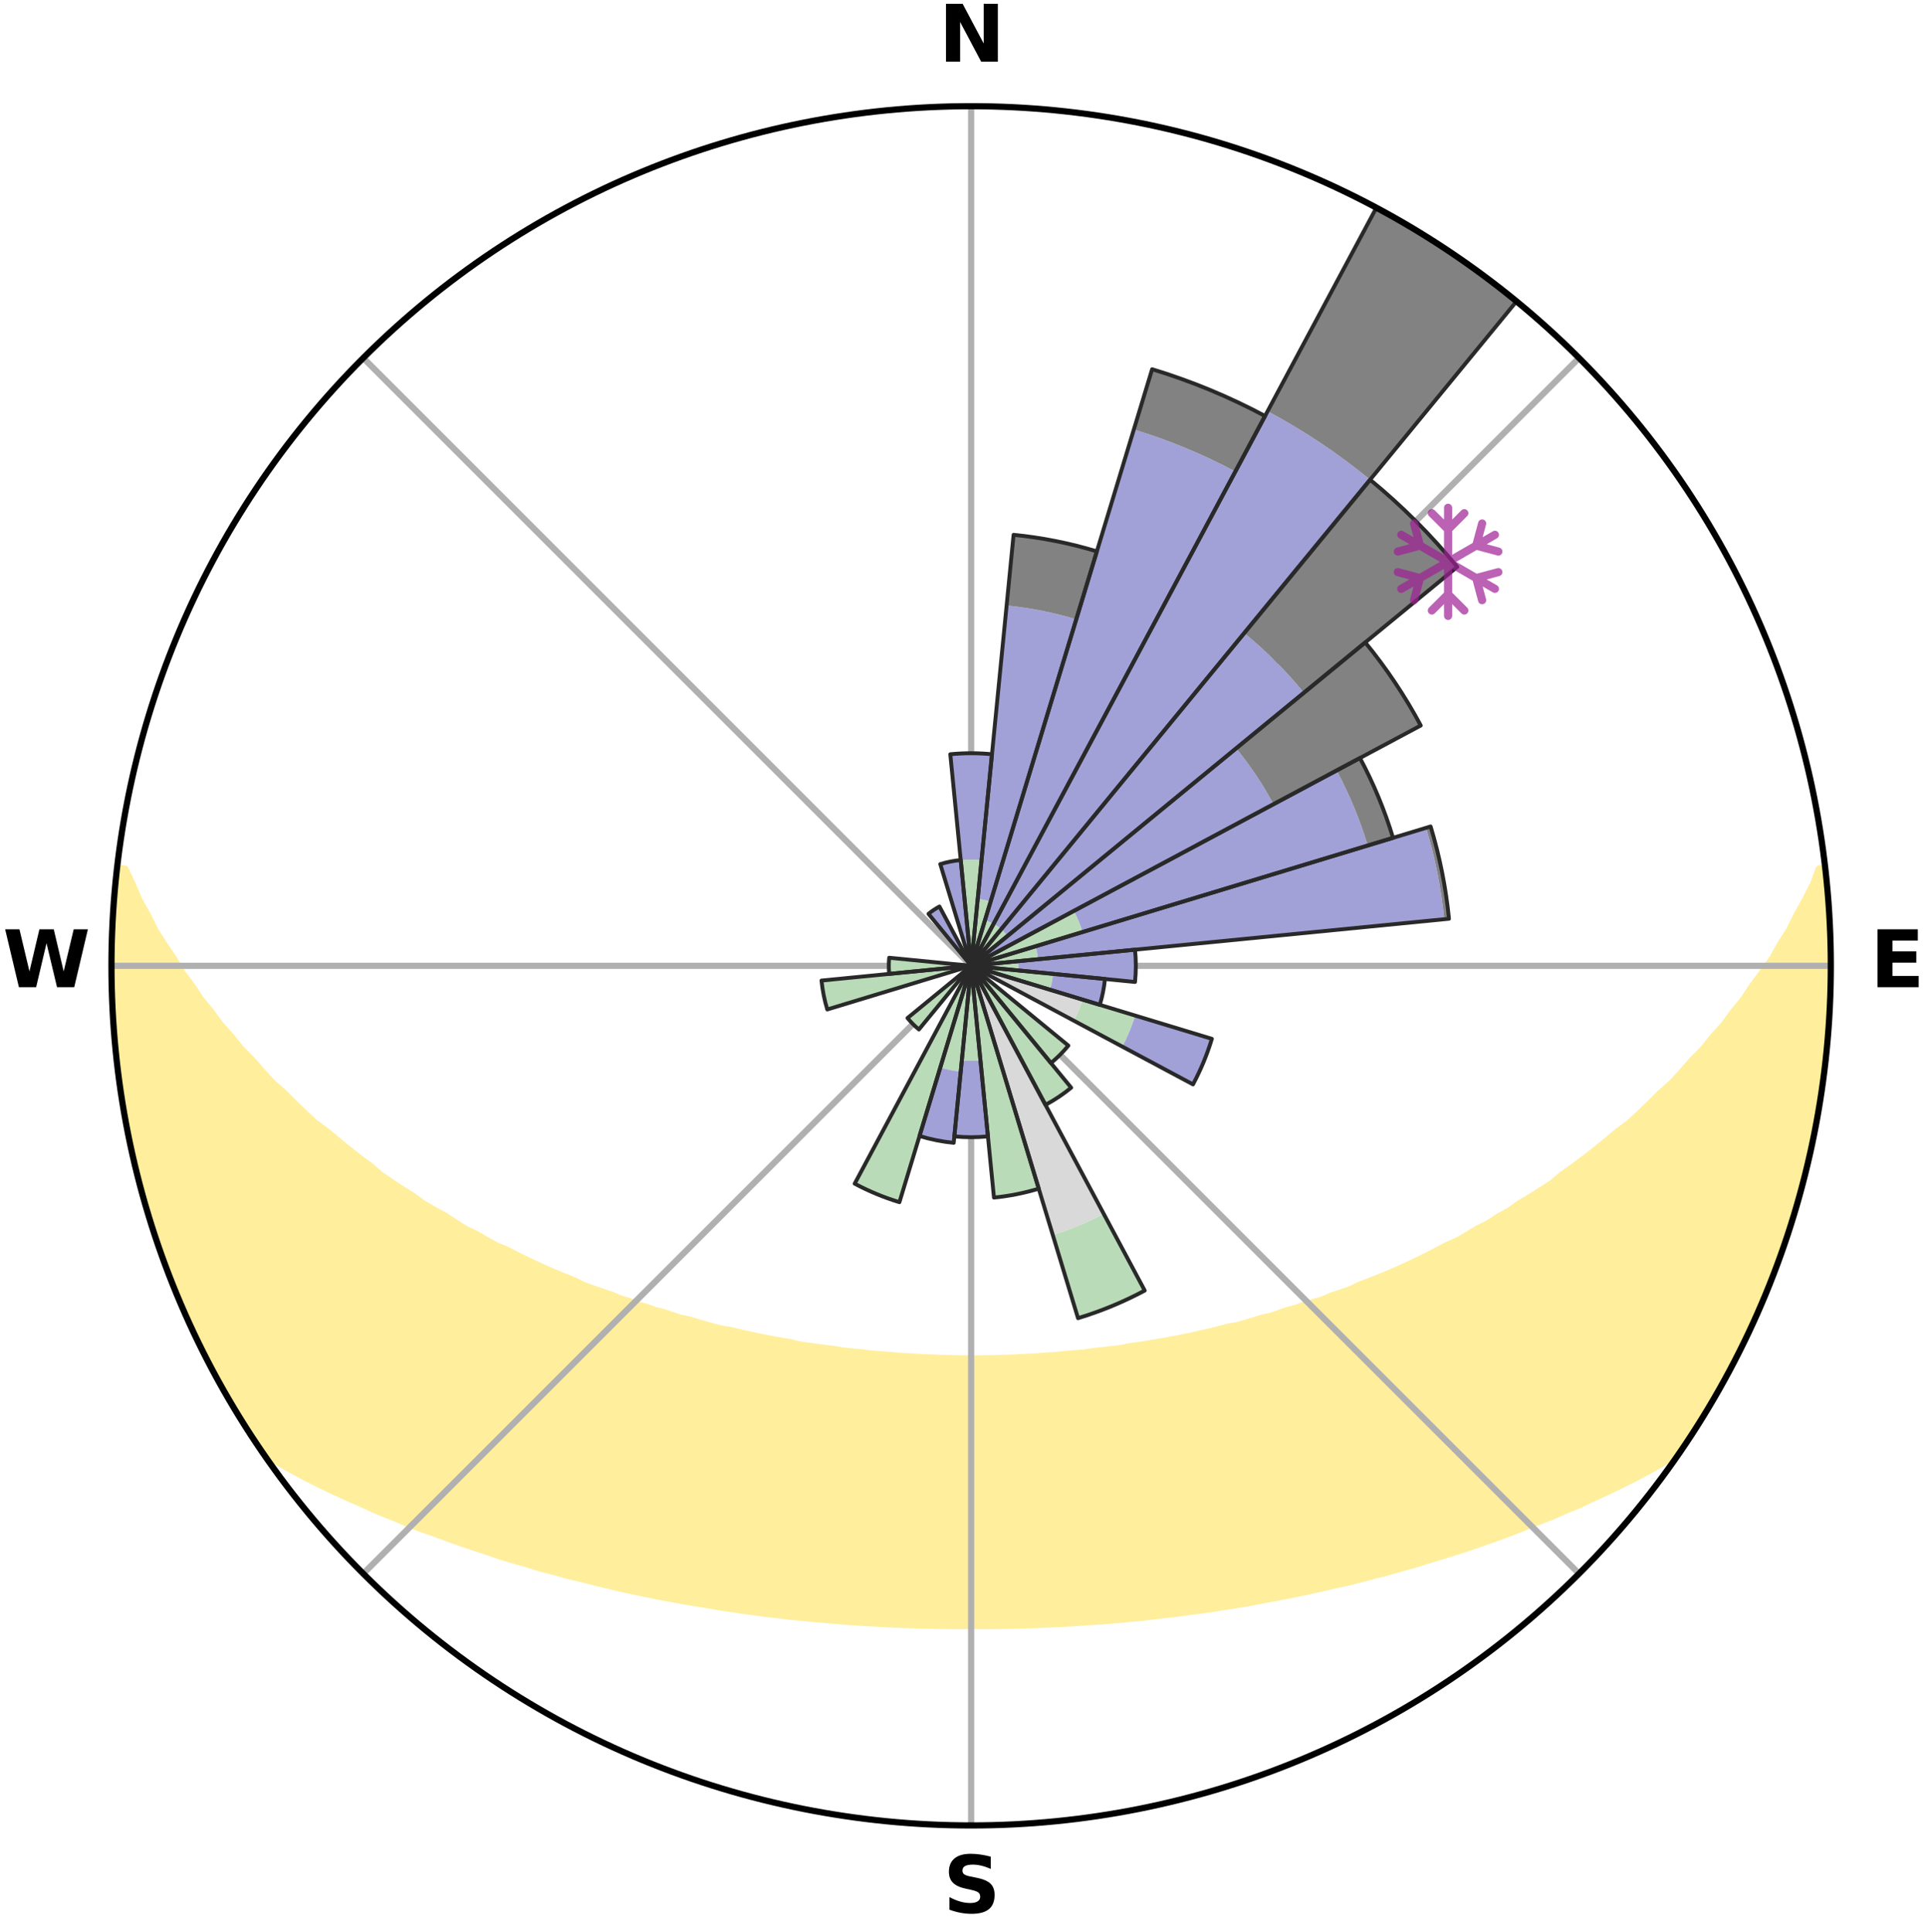 <?xml version="1.0" encoding="utf-8" standalone="no"?>
<!DOCTYPE svg PUBLIC "-//W3C//DTD SVG 1.1//EN"
  "http://www.w3.org/Graphics/SVG/1.1/DTD/svg11.dtd">
<svg xmlns:xlink="http://www.w3.org/1999/xlink" width="248.41pt" height="249.158pt" viewBox="0 0 248.41 249.158" xmlns="http://www.w3.org/2000/svg" version="1.1">
 <title>Ski Rose for Centre Vorlage</title>
 <defs>
  <style type="text/css">*{stroke-linejoin: round; stroke-linecap: butt}</style>
 </defs>
 <g id="figure_1">
  <g id="patch_1">
   <path d="M 0 249.158 
L 248.41 249.158 
L 248.41 0 
L 0 0 
z
" style="fill: #ffffff"/>
  </g>
  <g id="axes_1">
   <g id="patch_2">
    <path d="M 236.135 124.579 
C 236.135 110.018 233.267 95.599 227.695 82.147 
C 222.122 68.695 213.955 56.471 203.659 46.175 
C 193.363 35.879 181.139 27.711 167.687 22.139 
C 154.235 16.567 139.815 13.699 125.255 13.699 
C 110.694 13.699 96.275 16.567 82.823 22.139 
C 69.371 27.711 57.147 35.879 46.851 46.175 
C 36.555 56.471 28.387 68.695 22.815 82.147 
C 17.243 95.599 14.375 110.018 14.375 124.579 
C 14.375 139.14 17.243 153.559 22.815 167.011 
C 28.387 180.463 36.555 192.687 46.851 202.983 
C 57.147 213.279 69.371 221.447 82.823 227.019 
C 96.275 232.591 110.694 235.459 125.255 235.459 
C 139.815 235.459 154.235 232.591 167.687 227.019 
C 181.139 221.447 193.363 213.279 203.659 202.983 
C 213.955 192.687 222.122 180.463 227.695 167.011 
C 233.267 153.559 236.135 139.14 236.135 124.579 
M 125.255 124.579 
C 125.255 124.579 125.255 124.579 125.255 124.579 
C 125.255 124.579 125.255 124.579 125.255 124.579 
C 125.255 124.579 125.255 124.579 125.255 124.579 
C 125.255 124.579 125.255 124.579 125.255 124.579 
C 125.255 124.579 125.255 124.579 125.255 124.579 
C 125.255 124.579 125.255 124.579 125.255 124.579 
C 125.255 124.579 125.255 124.579 125.255 124.579 
C 125.255 124.579 125.255 124.579 125.255 124.579 
C 125.255 124.579 125.255 124.579 125.255 124.579 
C 125.255 124.579 125.255 124.579 125.255 124.579 
C 125.255 124.579 125.255 124.579 125.255 124.579 
C 125.255 124.579 125.255 124.579 125.255 124.579 
C 125.255 124.579 125.255 124.579 125.255 124.579 
C 125.255 124.579 125.255 124.579 125.255 124.579 
C 125.255 124.579 125.255 124.579 125.255 124.579 
C 125.255 124.579 125.255 124.579 125.255 124.579 
z
" style="fill: #ffffff"/>
   </g>
   <g id="PolyCollection_1">
    <defs>
     <path id="m981c6a500b" d="M 235.386 -137.127 
L 234.663 -137.044 
L 233.917 -135.042 
L 232.897 -133.051 
L 231.805 -131.096 
L 230.867 -129.19 
L 229.674 -127.313 
L 228.65 -125.481 
L 227.378 -123.688 
L 226.071 -121.939 
L 224.945 -120.226 
L 223.577 -118.565 
L 222.393 -116.934 
L 220.972 -115.363 
L 219.738 -113.814 
L 218.27 -112.333 
L 216.992 -110.869 
L 215.694 -109.445 
L 214.169 -108.1 
L 212.836 -106.76 
L 211.487 -105.462 
L 210.123 -104.204 
L 208.544 -103.039 
L 207.156 -101.866 
L 205.758 -100.733 
L 204.351 -99.64 
L 202.936 -98.587 
L 201.514 -97.574 
L 200.275 -96.53 
L 198.841 -95.593 
L 197.404 -94.694 
L 195.966 -93.833 
L 194.704 -92.929 
L 193.264 -92.141 
L 191.996 -91.303 
L 190.557 -90.585 
L 189.288 -89.812 
L 188.018 -89.07 
L 186.588 -88.451 
L 185.321 -87.771 
L 184.055 -87.119 
L 182.792 -86.496 
L 181.532 -85.901 
L 180.276 -85.333 
L 179.024 -84.792 
L 177.778 -84.277 
L 176.537 -83.787 
L 175.304 -83.322 
L 174.201 -82.775 
L 172.979 -82.357 
L 171.765 -81.961 
L 170.672 -81.479 
L 169.473 -81.126 
L 168.283 -80.793 
L 167.205 -80.372 
L 166.033 -80.077 
L 164.966 -79.694 
L 163.902 -79.329 
L 162.757 -79.086 
L 161.706 -78.754 
L 160.659 -78.439 
L 159.618 -78.139 
L 158.51 -77.956 
L 157.484 -77.686 
L 156.463 -77.429 
L 155.447 -77.187 
L 154.438 -76.957 
L 153.434 -76.74 
L 152.437 -76.535 
L 151.446 -76.341 
L 150.461 -76.159 
L 149.482 -75.987 
L 148.509 -75.825 
L 147.543 -75.672 
L 146.582 -75.529 
L 145.628 -75.394 
L 144.708 -75.195 
L 143.762 -75.078 
L 142.822 -74.97 
L 141.888 -74.868 
L 140.959 -74.772 
L 140.052 -74.625 
L 139.131 -74.544 
L 138.214 -74.469 
L 137.302 -74.399 
L 136.404 -74.289 
L 135.498 -74.232 
L 134.596 -74.179 
L 133.703 -74.096 
L 132.806 -74.054 
L 131.912 -74.016 
L 131.022 -73.959 
L 130.132 -73.931 
L 129.243 -73.907 
L 128.356 -73.873 
L 127.469 -73.859 
L 126.583 -73.847 
L 125.698 -73.837 
L 124.812 -73.838 
L 123.926 -73.847 
L 123.04 -73.858 
L 122.154 -73.885 
L 121.267 -73.906 
L 120.38 -73.95 
L 119.49 -73.981 
L 118.598 -74.016 
L 117.708 -74.084 
L 116.812 -74.129 
L 115.914 -74.178 
L 115.02 -74.271 
L 114.115 -74.332 
L 113.207 -74.398 
L 112.295 -74.468 
L 111.394 -74.597 
L 110.474 -74.681 
L 109.55 -74.77 
L 108.621 -74.866 
L 107.71 -75.034 
L 106.773 -75.146 
L 105.83 -75.266 
L 104.881 -75.392 
L 103.927 -75.527 
L 102.966 -75.671 
L 102.039 -75.905 
L 101.069 -76.07 
L 100.093 -76.244 
L 99.111 -76.429 
L 98.123 -76.624 
L 97.129 -76.831 
L 96.129 -77.05 
L 95.123 -77.282 
L 94.111 -77.526 
L 93.025 -77.685 
L 91.998 -77.955 
L 90.966 -78.241 
L 89.929 -78.541 
L 88.886 -78.857 
L 87.753 -79.085 
L 86.697 -79.434 
L 85.637 -79.8 
L 84.476 -80.077 
L 83.406 -80.479 
L 82.227 -80.793 
L 81.146 -81.234 
L 79.951 -81.587 
L 78.862 -82.068 
L 77.652 -82.464 
L 76.434 -82.882 
L 75.208 -83.324 
L 74.106 -83.893 
L 72.869 -84.382 
L 71.627 -84.897 
L 70.379 -85.437 
L 69.127 -86.004 
L 67.871 -86.598 
L 66.612 -87.219 
L 65.35 -87.87 
L 63.929 -88.455 
L 62.662 -89.166 
L 61.395 -89.906 
L 59.961 -90.589 
L 58.695 -91.393 
L 57.431 -92.229 
L 55.994 -93.015 
L 54.556 -93.838 
L 53.302 -94.775 
L 51.869 -95.672 
L 50.439 -96.607 
L 49.013 -97.58 
L 47.785 -98.658 
L 46.373 -99.708 
L 44.969 -100.797 
L 43.575 -101.927 
L 42.19 -103.097 
L 40.615 -104.259 
L 39.255 -105.513 
L 37.908 -106.808 
L 36.578 -108.144 
L 35.057 -109.485 
L 33.762 -110.905 
L 32.486 -112.366 
L 31.022 -113.843 
L 29.791 -115.387 
L 28.372 -116.954 
L 27.191 -118.581 
L 25.825 -120.238 
L 24.701 -121.946 
L 23.396 -123.69 
L 22.337 -125.477 
L 21.103 -127.306 
L 19.911 -129.178 
L 18.971 -131.08 
L 17.877 -133.03 
L 17.046 -134.998 
L 16.096 -137.016 
L 15.133 -137.126 
L 15.133 -137.126 
L 15 -135.195 
L 14.721 -133.278 
L 14.653 -131.344 
L 14.496 -129.415 
L 14.494 -127.479 
L 14.403 -125.546 
L 14.408 -123.612 
L 14.563 -121.68 
L 14.51 -119.744 
L 14.669 -117.815 
L 14.742 -115.881 
L 14.899 -113.953 
L 15.214 -112.041 
L 15.384 -110.114 
L 15.629 -108.195 
L 15.969 -106.291 
L 16.236 -104.374 
L 16.637 -102.48 
L 17.068 -100.595 
L 17.528 -98.716 
L 17.923 -96.821 
L 18.444 -94.958 
L 18.995 -93.103 
L 19.576 -91.259 
L 20.111 -89.398 
L 20.751 -87.572 
L 21.422 -85.758 
L 22.123 -83.954 
L 22.855 -82.164 
L 23.618 -80.386 
L 24.413 -78.623 
L 25.241 -76.875 
L 26.037 -75.111 
L 26.934 -73.396 
L 27.844 -71.689 
L 28.778 -69.995 
L 29.729 -68.31 
L 30.717 -66.646 
L 31.746 -65.007 
L 32.798 -63.383 
L 33.918 -61.805 
L 35.703 -60.703 
L 37.521 -59.659 
L 39.361 -58.67 
L 41.216 -57.732 
L 43.078 -56.837 
L 44.943 -55.986 
L 46.806 -55.174 
L 48.61 -54.347 
L 50.468 -53.609 
L 52.265 -52.852 
L 54.058 -52.129 
L 55.897 -51.491 
L 57.677 -50.831 
L 59.451 -50.201 
L 61.217 -49.601 
L 62.976 -49.029 
L 64.685 -48.432 
L 66.428 -47.915 
L 68.162 -47.422 
L 69.849 -46.903 
L 71.565 -46.459 
L 73.238 -45.99 
L 74.934 -45.592 
L 76.59 -45.165 
L 78.239 -44.763 
L 79.88 -44.379 
L 81.514 -44.018 
L 83.138 -43.673 
L 84.756 -43.35 
L 86.364 -43.043 
L 87.966 -42.756 
L 89.558 -42.482 
L 91.144 -42.227 
L 92.706 -41.949 
L 94.276 -41.723 
L 95.827 -41.478 
L 97.385 -41.284 
L 98.924 -41.07 
L 100.468 -40.899 
L 101.997 -40.714 
L 103.529 -40.572 
L 105.048 -40.413 
L 106.569 -40.291 
L 108.079 -40.159 
L 109.586 -40.039 
L 111.09 -39.932 
L 112.593 -39.856 
L 114.09 -39.773 
L 115.584 -39.701 
L 117.076 -39.642 
L 118.566 -39.594 
L 120.055 -39.563 
L 121.542 -39.536 
L 123.028 -39.52 
L 124.513 -39.516 
L 125.997 -39.518 
L 127.482 -39.518 
L 128.968 -39.533 
L 130.455 -39.558 
L 131.943 -39.596 
L 133.433 -39.644 
L 134.925 -39.705 
L 136.421 -39.764 
L 137.918 -39.847 
L 139.418 -39.942 
L 140.922 -40.049 
L 142.433 -40.145 
L 143.944 -40.277 
L 145.459 -40.422 
L 146.985 -40.556 
L 148.509 -40.727 
L 150.038 -40.913 
L 151.582 -41.081 
L 153.121 -41.296 
L 154.677 -41.494 
L 156.241 -41.702 
L 157.798 -41.963 
L 159.375 -42.205 
L 160.962 -42.458 
L 162.537 -42.771 
L 164.137 -43.062 
L 165.746 -43.367 
L 167.361 -43.693 
L 168.987 -44.035 
L 170.618 -44.399 
L 172.26 -44.781 
L 173.937 -45.136 
L 175.594 -45.563 
L 177.259 -46.009 
L 178.966 -46.429 
L 180.645 -46.925 
L 182.37 -47.392 
L 184.066 -47.935 
L 185.809 -48.453 
L 187.56 -48.997 
L 189.32 -49.569 
L 191.087 -50.169 
L 192.862 -50.799 
L 194.644 -51.458 
L 196.431 -52.15 
L 198.224 -52.873 
L 200.075 -53.578 
L 201.876 -54.369 
L 203.739 -55.142 
L 205.543 -56.006 
L 207.406 -56.859 
L 209.269 -57.751 
L 211.122 -58.691 
L 212.964 -59.678 
L 214.78 -60.721 
L 216.568 -61.821 
L 217.71 -63.384 
L 218.765 -65.007 
L 219.786 -66.65 
L 220.747 -68.33 
L 221.733 -69.995 
L 222.665 -71.69 
L 223.593 -73.387 
L 224.359 -75.168 
L 225.322 -76.849 
L 226.12 -78.612 
L 226.931 -80.369 
L 227.644 -82.168 
L 228.365 -83.963 
L 229.088 -85.758 
L 229.764 -87.571 
L 230.393 -89.4 
L 230.977 -91.245 
L 231.514 -93.104 
L 232.006 -94.974 
L 232.565 -96.827 
L 233.024 -98.706 
L 233.383 -100.608 
L 233.871 -102.481 
L 234.144 -104.398 
L 234.516 -106.295 
L 234.885 -108.195 
L 235.185 -110.106 
L 235.326 -112.038 
L 235.577 -113.956 
L 235.768 -115.882 
L 235.924 -117.81 
L 235.904 -119.748 
L 236.007 -121.679 
L 236.058 -123.612 
L 236.091 -125.546 
L 236.089 -127.481 
L 235.873 -129.409 
L 235.804 -131.341 
L 235.686 -133.27 
L 235.551 -135.199 
L 235.386 -137.127 
z
" style="stroke: #ffee9c"/>
    </defs>
    <g clip-path="url(#pbb3c460ae5)">
     <use xlink:href="#m981c6a500b" x="0" y="249.158" style="fill: #ffee9c; stroke: #ffee9c"/>
    </g>
   </g>
   <g id="matplotlib.axis_1">
    <g id="xtick_1">
     <g id="line2d_1">
      <path d="M 125.255 124.579 
L 125.255 13.699 
" clip-path="url(#pbb3c460ae5)" style="fill: none; stroke: #b0b0b0; stroke-width: 0.8; stroke-linecap: square"/>
     </g>
     <g id="text_1">
      <!-- N -->
      <g transform="translate(121.07 7.958) scale(0.1 -0.1)">
       <defs>
        <path id="DejaVuSans-Bold-4e" d="M 588 4666 
L 1931 4666 
L 3628 1466 
L 3628 4666 
L 4769 4666 
L 4769 0 
L 3425 0 
L 1728 3200 
L 1728 0 
L 588 0 
L 588 4666 
z
" transform="scale(0.016)"/>
       </defs>
       <use xlink:href="#DejaVuSans-Bold-4e"/>
      </g>
     </g>
    </g>
    <g id="xtick_2">
     <g id="line2d_2">
      <path d="M 125.255 124.579 
L 203.659 46.175 
" clip-path="url(#pbb3c460ae5)" style="fill: none; stroke: #b0b0b0; stroke-width: 0.8; stroke-linecap: square"/>
     </g>
    </g>
    <g id="xtick_3">
     <g id="line2d_3">
      <path d="M 125.255 124.579 
L 236.135 124.579 
" clip-path="url(#pbb3c460ae5)" style="fill: none; stroke: #b0b0b0; stroke-width: 0.8; stroke-linecap: square"/>
     </g>
     <g id="text_2">
      <!-- E -->
      <g transform="translate(241.219 127.338) scale(0.1 -0.1)">
       <defs>
        <path id="DejaVuSans-Bold-45" d="M 588 4666 
L 3834 4666 
L 3834 3756 
L 1791 3756 
L 1791 2888 
L 3713 2888 
L 3713 1978 
L 1791 1978 
L 1791 909 
L 3903 909 
L 3903 0 
L 588 0 
L 588 4666 
z
" transform="scale(0.016)"/>
       </defs>
       <use xlink:href="#DejaVuSans-Bold-45"/>
      </g>
     </g>
    </g>
    <g id="xtick_4">
     <g id="line2d_4">
      <path d="M 125.255 124.579 
L 203.659 202.983 
" clip-path="url(#pbb3c460ae5)" style="fill: none; stroke: #b0b0b0; stroke-width: 0.8; stroke-linecap: square"/>
     </g>
    </g>
    <g id="xtick_5">
     <g id="line2d_5">
      <path d="M 125.255 124.579 
L 125.255 235.459 
" clip-path="url(#pbb3c460ae5)" style="fill: none; stroke: #b0b0b0; stroke-width: 0.8; stroke-linecap: square"/>
     </g>
     <g id="text_3">
      <!-- S -->
      <g transform="translate(121.654 246.718) scale(0.1 -0.1)">
       <defs>
        <path id="DejaVuSans-Bold-53" d="M 3834 4519 
L 3834 3531 
Q 3450 3703 3084 3790 
Q 2719 3878 2394 3878 
Q 1963 3878 1756 3759 
Q 1550 3641 1550 3391 
Q 1550 3203 1689 3098 
Q 1828 2994 2194 2919 
L 2706 2816 
Q 3484 2659 3812 2340 
Q 4141 2022 4141 1434 
Q 4141 663 3683 286 
Q 3225 -91 2284 -91 
Q 1841 -91 1394 -6 
Q 947 78 500 244 
L 500 1259 
Q 947 1022 1364 901 
Q 1781 781 2169 781 
Q 2563 781 2772 912 
Q 2981 1044 2981 1288 
Q 2981 1506 2839 1625 
Q 2697 1744 2272 1838 
L 1806 1941 
Q 1106 2091 782 2419 
Q 459 2747 459 3303 
Q 459 4000 909 4375 
Q 1359 4750 2203 4750 
Q 2588 4750 2994 4692 
Q 3400 4634 3834 4519 
z
" transform="scale(0.016)"/>
       </defs>
       <use xlink:href="#DejaVuSans-Bold-53"/>
      </g>
     </g>
    </g>
    <g id="xtick_6">
     <g id="line2d_6">
      <path d="M 125.255 124.579 
L 46.851 202.983 
" clip-path="url(#pbb3c460ae5)" style="fill: none; stroke: #b0b0b0; stroke-width: 0.8; stroke-linecap: square"/>
     </g>
    </g>
    <g id="xtick_7">
     <g id="line2d_7">
      <path d="M 125.255 124.579 
L 14.375 124.579 
" clip-path="url(#pbb3c460ae5)" style="fill: none; stroke: #b0b0b0; stroke-width: 0.8; stroke-linecap: square"/>
     </g>
     <g id="text_4">
      <!-- W -->
      <g transform="translate(0.36 127.338) scale(0.1 -0.1)">
       <defs>
        <path id="DejaVuSans-Bold-57" d="M 191 4666 
L 1344 4666 
L 2150 1275 
L 2950 4666 
L 4109 4666 
L 4909 1275 
L 5716 4666 
L 6859 4666 
L 5759 0 
L 4372 0 
L 3525 3547 
L 2688 0 
L 1300 0 
L 191 4666 
z
" transform="scale(0.016)"/>
       </defs>
       <use xlink:href="#DejaVuSans-Bold-57"/>
      </g>
     </g>
    </g>
    <g id="xtick_8">
     <g id="line2d_8">
      <path d="M 125.255 124.579 
L 46.851 46.175 
" clip-path="url(#pbb3c460ae5)" style="fill: none; stroke: #b0b0b0; stroke-width: 0.8; stroke-linecap: square"/>
     </g>
    </g>
   </g>
   <g id="matplotlib.axis_2"/>
   <g id="patch_3">
    <path d="M 125.255 124.579 
C 125.255 124.579 125.255 124.579 125.255 124.579 
C 125.255 124.579 125.255 124.579 125.255 124.579 
L 125.255 124.579 
C 125.255 124.579 125.255 124.579 125.255 124.579 
C 125.255 124.579 125.255 124.579 125.255 124.579 
z
" clip-path="url(#pbb3c460ae5)" style="fill: #d9d9d9"/>
   </g>
   <g id="patch_4">
    <path d="M 125.255 124.579 
C 125.255 124.579 125.255 124.579 125.255 124.579 
C 125.255 124.579 125.255 124.579 125.255 124.579 
L 125.255 124.579 
C 125.255 124.579 125.255 124.579 125.255 124.579 
C 125.255 124.579 125.255 124.579 125.255 124.579 
z
" clip-path="url(#pbb3c460ae5)" style="fill: #d9d9d9"/>
   </g>
   <g id="patch_5">
    <path d="M 125.255 124.579 
C 125.255 124.579 125.255 124.579 125.255 124.579 
C 125.255 124.579 125.255 124.579 125.255 124.579 
L 125.255 124.579 
C 125.255 124.579 125.255 124.579 125.255 124.579 
C 125.255 124.579 125.255 124.579 125.255 124.579 
z
" clip-path="url(#pbb3c460ae5)" style="fill: #d9d9d9"/>
   </g>
   <g id="patch_6">
    <path d="M 125.255 124.579 
C 125.255 124.579 125.255 124.579 125.255 124.579 
C 125.255 124.579 125.255 124.579 125.255 124.579 
L 125.255 124.579 
C 125.255 124.579 125.255 124.579 125.255 124.579 
C 125.255 124.579 125.255 124.579 125.255 124.579 
z
" clip-path="url(#pbb3c460ae5)" style="fill: #d9d9d9"/>
   </g>
   <g id="patch_7">
    <path d="M 125.255 124.579 
C 125.255 124.579 125.255 124.579 125.255 124.579 
C 125.255 124.579 125.255 124.579 125.255 124.579 
L 125.255 124.579 
C 125.255 124.579 125.255 124.579 125.255 124.579 
C 125.255 124.579 125.255 124.579 125.255 124.579 
z
" clip-path="url(#pbb3c460ae5)" style="fill: #d9d9d9"/>
   </g>
   <g id="patch_8">
    <path d="M 125.255 124.579 
C 125.255 124.579 125.255 124.579 125.255 124.579 
C 125.255 124.579 125.255 124.579 125.255 124.579 
L 125.255 124.579 
C 125.255 124.579 125.255 124.579 125.255 124.579 
C 125.255 124.579 125.255 124.579 125.255 124.579 
z
" clip-path="url(#pbb3c460ae5)" style="fill: #d9d9d9"/>
   </g>
   <g id="patch_9">
    <path d="M 125.255 124.579 
C 125.255 124.579 125.255 124.579 125.255 124.579 
C 125.255 124.579 125.255 124.579 125.255 124.579 
L 125.255 124.579 
C 125.255 124.579 125.255 124.579 125.255 124.579 
C 125.255 124.579 125.255 124.579 125.255 124.579 
z
" clip-path="url(#pbb3c460ae5)" style="fill: #d9d9d9"/>
   </g>
   <g id="patch_10">
    <path d="M 125.255 124.579 
C 125.255 124.579 125.255 124.579 125.255 124.579 
C 125.255 124.579 125.255 124.579 125.255 124.579 
L 125.255 124.579 
C 125.255 124.579 125.255 124.579 125.255 124.579 
C 125.255 124.579 125.255 124.579 125.255 124.579 
z
" clip-path="url(#pbb3c460ae5)" style="fill: #d9d9d9"/>
   </g>
   <g id="patch_11">
    <path d="M 125.255 124.579 
C 125.255 124.579 125.255 124.579 125.255 124.579 
C 125.255 124.579 125.255 124.579 125.255 124.579 
L 125.255 124.579 
C 125.255 124.579 125.255 124.579 125.255 124.579 
C 125.255 124.579 125.255 124.579 125.255 124.579 
z
" clip-path="url(#pbb3c460ae5)" style="fill: #d9d9d9"/>
   </g>
   <g id="patch_12">
    <path d="M 125.255 124.579 
C 125.255 124.579 125.255 124.579 125.255 124.579 
C 125.255 124.579 125.255 124.579 125.255 124.579 
L 125.255 124.579 
C 125.255 124.579 125.255 124.579 125.255 124.579 
C 125.255 124.579 125.255 124.579 125.255 124.579 
z
" clip-path="url(#pbb3c460ae5)" style="fill: #d9d9d9"/>
   </g>
   <g id="patch_13">
    <path d="M 125.255 124.579 
C 125.255 124.579 125.255 124.579 125.255 124.579 
C 125.255 124.579 125.255 124.579 125.255 124.579 
L 138.501 131.659 
C 138.733 131.226 138.943 130.781 139.131 130.327 
C 139.319 129.873 139.485 129.409 139.628 128.939 
z
" clip-path="url(#pbb3c460ae5)" style="fill: #d9d9d9"/>
   </g>
   <g id="patch_14">
    <path d="M 125.255 124.579 
C 125.255 124.579 125.255 124.579 125.255 124.579 
C 125.255 124.579 125.255 124.579 125.255 124.579 
L 125.255 124.579 
C 125.255 124.579 125.255 124.579 125.255 124.579 
C 125.255 124.579 125.255 124.579 125.255 124.579 
z
" clip-path="url(#pbb3c460ae5)" style="fill: #d9d9d9"/>
   </g>
   <g id="patch_15">
    <path d="M 125.255 124.579 
C 125.255 124.579 125.255 124.579 125.255 124.579 
C 125.255 124.579 125.255 124.579 125.255 124.579 
L 125.255 124.579 
C 125.255 124.579 125.255 124.579 125.255 124.579 
C 125.255 124.579 125.255 124.579 125.255 124.579 
z
" clip-path="url(#pbb3c460ae5)" style="fill: #d9d9d9"/>
   </g>
   <g id="patch_16">
    <path d="M 125.255 124.579 
C 125.255 124.579 125.255 124.579 125.255 124.579 
C 125.255 124.579 125.255 124.579 125.255 124.579 
L 125.255 124.579 
C 125.255 124.579 125.255 124.579 125.255 124.579 
C 125.255 124.579 125.255 124.579 125.255 124.579 
z
" clip-path="url(#pbb3c460ae5)" style="fill: #d9d9d9"/>
   </g>
   <g id="patch_17">
    <path d="M 125.255 124.579 
C 125.255 124.579 125.255 124.579 125.255 124.579 
C 125.255 124.579 125.255 124.579 125.255 124.579 
L 135.785 159.293 
C 136.921 158.948 138.04 158.548 139.137 158.093 
C 140.234 157.639 141.308 157.131 142.355 156.571 
z
" clip-path="url(#pbb3c460ae5)" style="fill: #d9d9d9"/>
   </g>
   <g id="patch_18">
    <path d="M 125.255 124.579 
C 125.255 124.579 125.255 124.579 125.255 124.579 
C 125.255 124.579 125.255 124.579 125.255 124.579 
L 125.255 124.579 
C 125.255 124.579 125.255 124.579 125.255 124.579 
C 125.255 124.579 125.255 124.579 125.255 124.579 
z
" clip-path="url(#pbb3c460ae5)" style="fill: #d9d9d9"/>
   </g>
   <g id="patch_19">
    <path d="M 125.255 124.579 
C 125.255 124.579 125.255 124.579 125.255 124.579 
C 125.255 124.579 125.255 124.579 125.255 124.579 
L 125.255 124.579 
C 125.255 124.579 125.255 124.579 125.255 124.579 
C 125.255 124.579 125.255 124.579 125.255 124.579 
z
" clip-path="url(#pbb3c460ae5)" style="fill: #d9d9d9"/>
   </g>
   <g id="patch_20">
    <path d="M 125.255 124.579 
C 125.255 124.579 125.255 124.579 125.255 124.579 
C 125.255 124.579 125.255 124.579 125.255 124.579 
L 125.255 124.579 
C 125.255 124.579 125.255 124.579 125.255 124.579 
C 125.255 124.579 125.255 124.579 125.255 124.579 
z
" clip-path="url(#pbb3c460ae5)" style="fill: #d9d9d9"/>
   </g>
   <g id="patch_21">
    <path d="M 125.255 124.579 
C 125.255 124.579 125.255 124.579 125.255 124.579 
C 125.255 124.579 125.255 124.579 125.255 124.579 
L 125.255 124.579 
C 125.255 124.579 125.255 124.579 125.255 124.579 
C 125.255 124.579 125.255 124.579 125.255 124.579 
z
" clip-path="url(#pbb3c460ae5)" style="fill: #d9d9d9"/>
   </g>
   <g id="patch_22">
    <path d="M 125.255 124.579 
C 125.255 124.579 125.255 124.579 125.255 124.579 
C 125.255 124.579 125.255 124.579 125.255 124.579 
L 125.255 124.579 
C 125.255 124.579 125.255 124.579 125.255 124.579 
C 125.255 124.579 125.255 124.579 125.255 124.579 
z
" clip-path="url(#pbb3c460ae5)" style="fill: #d9d9d9"/>
   </g>
   <g id="patch_23">
    <path d="M 125.255 124.579 
C 125.255 124.579 125.255 124.579 125.255 124.579 
C 125.255 124.579 125.255 124.579 125.255 124.579 
L 125.255 124.579 
C 125.255 124.579 125.255 124.579 125.255 124.579 
C 125.255 124.579 125.255 124.579 125.255 124.579 
z
" clip-path="url(#pbb3c460ae5)" style="fill: #d9d9d9"/>
   </g>
   <g id="patch_24">
    <path d="M 125.255 124.579 
C 125.255 124.579 125.255 124.579 125.255 124.579 
C 125.255 124.579 125.255 124.579 125.255 124.579 
L 125.255 124.579 
C 125.255 124.579 125.255 124.579 125.255 124.579 
C 125.255 124.579 125.255 124.579 125.255 124.579 
z
" clip-path="url(#pbb3c460ae5)" style="fill: #d9d9d9"/>
   </g>
   <g id="patch_25">
    <path d="M 125.255 124.579 
C 125.255 124.579 125.255 124.579 125.255 124.579 
C 125.255 124.579 125.255 124.579 125.255 124.579 
L 125.255 124.579 
C 125.255 124.579 125.255 124.579 125.255 124.579 
C 125.255 124.579 125.255 124.579 125.255 124.579 
z
" clip-path="url(#pbb3c460ae5)" style="fill: #d9d9d9"/>
   </g>
   <g id="patch_26">
    <path d="M 125.255 124.579 
C 125.255 124.579 125.255 124.579 125.255 124.579 
C 125.255 124.579 125.255 124.579 125.255 124.579 
L 125.255 124.579 
C 125.255 124.579 125.255 124.579 125.255 124.579 
C 125.255 124.579 125.255 124.579 125.255 124.579 
z
" clip-path="url(#pbb3c460ae5)" style="fill: #d9d9d9"/>
   </g>
   <g id="patch_27">
    <path d="M 125.255 124.579 
C 125.255 124.579 125.255 124.579 125.255 124.579 
C 125.255 124.579 125.255 124.579 125.255 124.579 
L 125.255 124.579 
C 125.255 124.579 125.255 124.579 125.255 124.579 
C 125.255 124.579 125.255 124.579 125.255 124.579 
z
" clip-path="url(#pbb3c460ae5)" style="fill: #d9d9d9"/>
   </g>
   <g id="patch_28">
    <path d="M 125.255 124.579 
C 125.255 124.579 125.255 124.579 125.255 124.579 
C 125.255 124.579 125.255 124.579 125.255 124.579 
L 125.255 124.579 
C 125.255 124.579 125.255 124.579 125.255 124.579 
C 125.255 124.579 125.255 124.579 125.255 124.579 
z
" clip-path="url(#pbb3c460ae5)" style="fill: #d9d9d9"/>
   </g>
   <g id="patch_29">
    <path d="M 125.255 124.579 
C 125.255 124.579 125.255 124.579 125.255 124.579 
C 125.255 124.579 125.255 124.579 125.255 124.579 
L 125.255 124.579 
C 125.255 124.579 125.255 124.579 125.255 124.579 
C 125.255 124.579 125.255 124.579 125.255 124.579 
z
" clip-path="url(#pbb3c460ae5)" style="fill: #d9d9d9"/>
   </g>
   <g id="patch_30">
    <path d="M 125.255 124.579 
C 125.255 124.579 125.255 124.579 125.255 124.579 
C 125.255 124.579 125.255 124.579 125.255 124.579 
L 125.255 124.579 
C 125.255 124.579 125.255 124.579 125.255 124.579 
C 125.255 124.579 125.255 124.579 125.255 124.579 
z
" clip-path="url(#pbb3c460ae5)" style="fill: #d9d9d9"/>
   </g>
   <g id="patch_31">
    <path d="M 125.255 124.579 
C 125.255 124.579 125.255 124.579 125.255 124.579 
C 125.255 124.579 125.255 124.579 125.255 124.579 
L 125.255 124.579 
C 125.255 124.579 125.255 124.579 125.255 124.579 
C 125.255 124.579 125.255 124.579 125.255 124.579 
z
" clip-path="url(#pbb3c460ae5)" style="fill: #d9d9d9"/>
   </g>
   <g id="patch_32">
    <path d="M 125.255 124.579 
C 125.255 124.579 125.255 124.579 125.255 124.579 
C 125.255 124.579 125.255 124.579 125.255 124.579 
L 125.255 124.579 
C 125.255 124.579 125.255 124.579 125.255 124.579 
C 125.255 124.579 125.255 124.579 125.255 124.579 
z
" clip-path="url(#pbb3c460ae5)" style="fill: #d9d9d9"/>
   </g>
   <g id="patch_33">
    <path d="M 125.255 124.579 
C 125.255 124.579 125.255 124.579 125.255 124.579 
C 125.255 124.579 125.255 124.579 125.255 124.579 
L 125.255 124.579 
C 125.255 124.579 125.255 124.579 125.255 124.579 
C 125.255 124.579 125.255 124.579 125.255 124.579 
z
" clip-path="url(#pbb3c460ae5)" style="fill: #d9d9d9"/>
   </g>
   <g id="patch_34">
    <path d="M 125.255 124.579 
C 125.255 124.579 125.255 124.579 125.255 124.579 
C 125.255 124.579 125.255 124.579 125.255 124.579 
L 125.255 124.579 
C 125.255 124.579 125.255 124.579 125.255 124.579 
C 125.255 124.579 125.255 124.579 125.255 124.579 
z
" clip-path="url(#pbb3c460ae5)" style="fill: #d9d9d9"/>
   </g>
   <g id="patch_35">
    <path d="M 125.255 124.579 
C 125.255 124.579 125.255 124.579 125.255 124.579 
C 125.255 124.579 125.255 124.579 125.255 124.579 
L 126.599 110.934 
C 126.152 110.89 125.704 110.868 125.255 110.868 
C 124.806 110.868 124.358 110.89 123.911 110.934 
z
" clip-path="url(#pbb3c460ae5)" style="fill: #badbb8"/>
   </g>
   <g id="patch_36">
    <path d="M 125.255 124.579 
C 125.255 124.579 125.255 124.579 125.255 124.579 
C 125.255 124.579 125.255 124.579 125.255 124.579 
L 127.772 116.281 
C 127.5 116.199 127.225 116.13 126.947 116.074 
C 126.668 116.019 126.387 115.977 126.105 115.949 
z
" clip-path="url(#pbb3c460ae5)" style="fill: #badbb8"/>
   </g>
   <g id="patch_37">
    <path d="M 125.255 124.579 
C 125.255 124.579 125.255 124.579 125.255 124.579 
C 125.255 124.579 125.255 124.579 125.255 124.579 
L 128.145 119.171 
C 127.968 119.077 127.787 118.991 127.601 118.914 
C 127.416 118.837 127.227 118.77 127.035 118.711 
z
" clip-path="url(#pbb3c460ae5)" style="fill: #badbb8"/>
   </g>
   <g id="patch_38">
    <path d="M 125.255 124.579 
C 125.255 124.579 125.255 124.579 125.255 124.579 
C 125.255 124.579 125.255 124.579 125.255 124.579 
L 129.145 119.839 
C 128.99 119.712 128.828 119.592 128.661 119.481 
C 128.495 119.369 128.322 119.266 128.145 119.171 
z
" clip-path="url(#pbb3c460ae5)" style="fill: #badbb8"/>
   </g>
   <g id="patch_39">
    <path d="M 125.255 124.579 
C 125.255 124.579 125.255 124.579 125.255 124.579 
C 125.255 124.579 125.255 124.579 125.255 124.579 
L 129.995 120.689 
C 129.867 120.534 129.733 120.385 129.591 120.243 
C 129.449 120.101 129.3 119.967 129.145 119.839 
z
" clip-path="url(#pbb3c460ae5)" style="fill: #badbb8"/>
   </g>
   <g id="patch_40">
    <path d="M 125.255 124.579 
C 125.255 124.579 125.255 124.579 125.255 124.579 
C 125.255 124.579 125.255 124.579 125.255 124.579 
L 125.255 124.579 
C 125.255 124.579 125.255 124.579 125.255 124.579 
C 125.255 124.579 125.255 124.579 125.255 124.579 
z
" clip-path="url(#pbb3c460ae5)" style="fill: #badbb8"/>
   </g>
   <g id="patch_41">
    <path d="M 125.255 124.579 
C 125.255 124.579 125.255 124.579 125.255 124.579 
C 125.255 124.579 125.255 124.579 125.255 124.579 
L 139.628 120.219 
C 139.485 119.749 139.319 119.286 139.131 118.831 
C 138.943 118.377 138.733 117.932 138.501 117.499 
z
" clip-path="url(#pbb3c460ae5)" style="fill: #badbb8"/>
   </g>
   <g id="patch_42">
    <path d="M 125.255 124.579 
C 125.255 124.579 125.255 124.579 125.255 124.579 
C 125.255 124.579 125.255 124.579 125.255 124.579 
L 133.885 123.729 
C 133.857 123.447 133.815 123.166 133.76 122.887 
C 133.704 122.609 133.635 122.333 133.553 122.062 
z
" clip-path="url(#pbb3c460ae5)" style="fill: #badbb8"/>
   </g>
   <g id="patch_43">
    <path d="M 125.255 124.579 
C 125.255 124.579 125.255 124.579 125.255 124.579 
C 125.255 124.579 125.255 124.579 125.255 124.579 
L 131.357 125.18 
C 131.377 124.98 131.387 124.78 131.387 124.579 
C 131.387 124.378 131.377 124.178 131.357 123.978 
z
" clip-path="url(#pbb3c460ae5)" style="fill: #badbb8"/>
   </g>
   <g id="patch_44">
    <path d="M 125.255 124.579 
C 125.255 124.579 125.255 124.579 125.255 124.579 
C 125.255 124.579 125.255 124.579 125.255 124.579 
L 135.418 127.662 
C 135.519 127.329 135.603 126.992 135.671 126.651 
C 135.739 126.31 135.79 125.966 135.824 125.62 
z
" clip-path="url(#pbb3c460ae5)" style="fill: #badbb8"/>
   </g>
   <g id="patch_45">
    <path d="M 139.628 128.939 
C 139.485 129.409 139.319 129.873 139.131 130.327 
C 138.943 130.781 138.733 131.226 138.501 131.659 
L 144.752 135.001 
C 145.094 134.363 145.403 133.708 145.68 133.039 
C 145.957 132.371 146.201 131.689 146.411 130.997 
z
" clip-path="url(#pbb3c460ae5)" style="fill: #badbb8"/>
   </g>
   <g id="patch_46">
    <path d="M 125.255 124.579 
C 125.255 124.579 125.255 124.579 125.255 124.579 
C 125.255 124.579 125.255 124.579 125.255 124.579 
L 125.255 124.579 
C 125.255 124.579 125.255 124.579 125.255 124.579 
C 125.255 124.579 125.255 124.579 125.255 124.579 
z
" clip-path="url(#pbb3c460ae5)" style="fill: #badbb8"/>
   </g>
   <g id="patch_47">
    <path d="M 125.255 124.579 
C 125.255 124.579 125.255 124.579 125.255 124.579 
C 125.255 124.579 125.255 124.579 125.255 124.579 
L 135.547 137.12 
C 135.957 136.783 136.351 136.426 136.726 136.05 
C 137.102 135.675 137.458 135.281 137.795 134.871 
z
" clip-path="url(#pbb3c460ae5)" style="fill: #badbb8"/>
   </g>
   <g id="patch_48">
    <path d="M 125.255 124.579 
C 125.255 124.579 125.255 124.579 125.255 124.579 
C 125.255 124.579 125.255 124.579 125.255 124.579 
L 134.841 142.514 
C 135.428 142.2 136 141.858 136.553 141.488 
C 137.107 141.118 137.642 140.722 138.156 140.299 
z
" clip-path="url(#pbb3c460ae5)" style="fill: #badbb8"/>
   </g>
   <g id="patch_49">
    <path d="M 142.355 156.571 
C 141.308 157.131 140.234 157.639 139.137 158.093 
C 138.04 158.548 136.921 158.948 135.785 159.293 
L 139.042 170.03 
C 140.53 169.578 141.994 169.054 143.431 168.459 
C 144.867 167.865 146.273 167.199 147.644 166.467 
z
" clip-path="url(#pbb3c460ae5)" style="fill: #badbb8"/>
   </g>
   <g id="patch_50">
    <path d="M 125.255 124.579 
C 125.255 124.579 125.255 124.579 125.255 124.579 
C 125.255 124.579 125.255 124.579 125.255 124.579 
L 128.199 154.473 
C 129.178 154.377 130.151 154.233 131.115 154.041 
C 132.079 153.849 133.034 153.61 133.975 153.325 
z
" clip-path="url(#pbb3c460ae5)" style="fill: #badbb8"/>
   </g>
   <g id="patch_51">
    <path d="M 125.255 124.579 
C 125.255 124.579 125.255 124.579 125.255 124.579 
C 125.255 124.579 125.255 124.579 125.255 124.579 
L 124.053 136.783 
C 124.452 136.823 124.853 136.842 125.255 136.842 
C 125.656 136.842 126.057 136.823 126.457 136.783 
z
" clip-path="url(#pbb3c460ae5)" style="fill: #badbb8"/>
   </g>
   <g id="patch_52">
    <path d="M 125.255 124.579 
C 125.255 124.579 125.255 124.579 125.255 124.579 
C 125.255 124.579 125.255 124.579 125.255 124.579 
L 121.275 137.7 
C 121.704 137.83 122.14 137.939 122.58 138.026 
C 123.02 138.114 123.464 138.18 123.911 138.224 
z
" clip-path="url(#pbb3c460ae5)" style="fill: #badbb8"/>
   </g>
   <g id="patch_53">
    <path d="M 125.255 124.579 
C 125.255 124.579 125.255 124.579 125.255 124.579 
C 125.255 124.579 125.255 124.579 125.255 124.579 
L 110.236 152.678 
C 111.155 153.17 112.099 153.616 113.062 154.015 
C 114.026 154.414 115.008 154.766 116.006 155.068 
z
" clip-path="url(#pbb3c460ae5)" style="fill: #badbb8"/>
   </g>
   <g id="patch_54">
    <path d="M 125.255 124.579 
C 125.255 124.579 125.255 124.579 125.255 124.579 
C 125.255 124.579 125.255 124.579 125.255 124.579 
L 125.255 124.579 
C 125.255 124.579 125.255 124.579 125.255 124.579 
C 125.255 124.579 125.255 124.579 125.255 124.579 
z
" clip-path="url(#pbb3c460ae5)" style="fill: #badbb8"/>
   </g>
   <g id="patch_55">
    <path d="M 125.255 124.579 
C 125.255 124.579 125.255 124.579 125.255 124.579 
C 125.255 124.579 125.255 124.579 125.255 124.579 
L 117.045 131.317 
C 117.266 131.585 117.499 131.843 117.745 132.089 
C 117.991 132.335 118.249 132.568 118.517 132.789 
z
" clip-path="url(#pbb3c460ae5)" style="fill: #badbb8"/>
   </g>
   <g id="patch_56">
    <path d="M 125.255 124.579 
C 125.255 124.579 125.255 124.579 125.255 124.579 
C 125.255 124.579 125.255 124.579 125.255 124.579 
L 125.255 124.579 
C 125.255 124.579 125.255 124.579 125.255 124.579 
C 125.255 124.579 125.255 124.579 125.255 124.579 
z
" clip-path="url(#pbb3c460ae5)" style="fill: #badbb8"/>
   </g>
   <g id="patch_57">
    <path d="M 125.255 124.579 
C 125.255 124.579 125.255 124.579 125.255 124.579 
C 125.255 124.579 125.255 124.579 125.255 124.579 
L 125.255 124.579 
C 125.255 124.579 125.255 124.579 125.255 124.579 
C 125.255 124.579 125.255 124.579 125.255 124.579 
z
" clip-path="url(#pbb3c460ae5)" style="fill: #badbb8"/>
   </g>
   <g id="patch_58">
    <path d="M 125.255 124.579 
C 125.255 124.579 125.255 124.579 125.255 124.579 
C 125.255 124.579 125.255 124.579 125.255 124.579 
L 105.958 126.48 
C 106.02 127.111 106.114 127.739 106.237 128.362 
C 106.361 128.984 106.515 129.6 106.7 130.208 
z
" clip-path="url(#pbb3c460ae5)" style="fill: #badbb8"/>
   </g>
   <g id="patch_59">
    <path d="M 125.255 124.579 
C 125.255 124.579 125.255 124.579 125.255 124.579 
C 125.255 124.579 125.255 124.579 125.255 124.579 
L 114.686 123.538 
C 114.652 123.884 114.634 124.231 114.634 124.579 
C 114.634 124.927 114.652 125.274 114.686 125.62 
z
" clip-path="url(#pbb3c460ae5)" style="fill: #badbb8"/>
   </g>
   <g id="patch_60">
    <path d="M 125.255 124.579 
C 125.255 124.579 125.255 124.579 125.255 124.579 
C 125.255 124.579 125.255 124.579 125.255 124.579 
L 125.255 124.579 
C 125.255 124.579 125.255 124.579 125.255 124.579 
C 125.255 124.579 125.255 124.579 125.255 124.579 
z
" clip-path="url(#pbb3c460ae5)" style="fill: #badbb8"/>
   </g>
   <g id="patch_61">
    <path d="M 125.255 124.579 
C 125.255 124.579 125.255 124.579 125.255 124.579 
C 125.255 124.579 125.255 124.579 125.255 124.579 
L 125.255 124.579 
C 125.255 124.579 125.255 124.579 125.255 124.579 
C 125.255 124.579 125.255 124.579 125.255 124.579 
z
" clip-path="url(#pbb3c460ae5)" style="fill: #badbb8"/>
   </g>
   <g id="patch_62">
    <path d="M 125.255 124.579 
C 125.255 124.579 125.255 124.579 125.255 124.579 
C 125.255 124.579 125.255 124.579 125.255 124.579 
L 125.255 124.579 
C 125.255 124.579 125.255 124.579 125.255 124.579 
C 125.255 124.579 125.255 124.579 125.255 124.579 
z
" clip-path="url(#pbb3c460ae5)" style="fill: #badbb8"/>
   </g>
   <g id="patch_63">
    <path d="M 125.255 124.579 
C 125.255 124.579 125.255 124.579 125.255 124.579 
C 125.255 124.579 125.255 124.579 125.255 124.579 
L 125.255 124.579 
C 125.255 124.579 125.255 124.579 125.255 124.579 
C 125.255 124.579 125.255 124.579 125.255 124.579 
z
" clip-path="url(#pbb3c460ae5)" style="fill: #badbb8"/>
   </g>
   <g id="patch_64">
    <path d="M 125.255 124.579 
C 125.255 124.579 125.255 124.579 125.255 124.579 
C 125.255 124.579 125.255 124.579 125.255 124.579 
L 125.255 124.579 
C 125.255 124.579 125.255 124.579 125.255 124.579 
C 125.255 124.579 125.255 124.579 125.255 124.579 
z
" clip-path="url(#pbb3c460ae5)" style="fill: #badbb8"/>
   </g>
   <g id="patch_65">
    <path d="M 125.255 124.579 
C 125.255 124.579 125.255 124.579 125.255 124.579 
C 125.255 124.579 125.255 124.579 125.255 124.579 
L 125.255 124.579 
C 125.255 124.579 125.255 124.579 125.255 124.579 
C 125.255 124.579 125.255 124.579 125.255 124.579 
z
" clip-path="url(#pbb3c460ae5)" style="fill: #badbb8"/>
   </g>
   <g id="patch_66">
    <path d="M 125.255 124.579 
C 125.255 124.579 125.255 124.579 125.255 124.579 
C 125.255 124.579 125.255 124.579 125.255 124.579 
L 125.255 124.579 
C 125.255 124.579 125.255 124.579 125.255 124.579 
C 125.255 124.579 125.255 124.579 125.255 124.579 
z
" clip-path="url(#pbb3c460ae5)" style="fill: #badbb8"/>
   </g>
   <g id="patch_67">
    <path d="M 123.911 110.934 
C 124.358 110.89 124.806 110.868 125.255 110.868 
C 125.704 110.868 126.152 110.89 126.599 110.934 
L 127.943 97.289 
C 127.049 97.201 126.152 97.157 125.255 97.157 
C 124.357 97.157 123.46 97.201 122.567 97.289 
z
" clip-path="url(#pbb3c460ae5)" style="fill: #a1a1d8"/>
   </g>
   <g id="patch_68">
    <path d="M 126.105 115.949 
C 126.387 115.977 126.668 116.019 126.947 116.074 
C 127.225 116.13 127.5 116.199 127.772 116.281 
L 138.81 79.892 
C 137.348 79.449 135.864 79.077 134.365 78.779 
C 132.866 78.481 131.353 78.256 129.832 78.106 
z
" clip-path="url(#pbb3c460ae5)" style="fill: #a1a1d8"/>
   </g>
   <g id="patch_69">
    <path d="M 127.035 118.711 
C 127.227 118.77 127.416 118.837 127.601 118.914 
C 127.787 118.991 127.968 119.077 128.145 119.171 
L 159.333 60.824 
C 157.246 59.708 155.106 58.696 152.92 57.791 
C 150.733 56.885 148.504 56.087 146.24 55.4 
z
" clip-path="url(#pbb3c460ae5)" style="fill: #a1a1d8"/>
   </g>
   <g id="patch_70">
    <path d="M 128.145 119.171 
C 128.322 119.266 128.495 119.369 128.661 119.481 
C 128.828 119.592 128.99 119.712 129.145 119.839 
L 176.713 61.877 
C 174.661 60.192 172.527 58.61 170.32 57.135 
C 168.112 55.66 165.833 54.294 163.492 53.042 
z
" clip-path="url(#pbb3c460ae5)" style="fill: #a1a1d8"/>
   </g>
   <g id="patch_71">
    <path d="M 129.145 119.839 
C 129.3 119.967 129.449 120.101 129.591 120.243 
C 129.733 120.385 129.867 120.534 129.995 120.689 
L 168.176 89.355 
C 167.023 87.95 165.802 86.602 164.517 85.317 
C 163.232 84.032 161.884 82.811 160.479 81.658 
z
" clip-path="url(#pbb3c460ae5)" style="fill: #a1a1d8"/>
   </g>
   <g id="patch_72">
    <path d="M 125.255 124.579 
C 125.255 124.579 125.255 124.579 125.255 124.579 
C 125.255 124.579 125.255 124.579 125.255 124.579 
L 164.25 103.736 
C 163.568 102.459 162.823 101.217 162.019 100.014 
C 161.215 98.811 160.353 97.647 159.434 96.529 
z
" clip-path="url(#pbb3c460ae5)" style="fill: #a1a1d8"/>
   </g>
   <g id="patch_73">
    <path d="M 138.501 117.499 
C 138.733 117.932 138.943 118.377 139.131 118.831 
C 139.319 119.286 139.485 119.749 139.628 120.219 
L 176.408 109.062 
C 175.9 107.388 175.31 105.739 174.641 104.123 
C 173.971 102.506 173.222 100.924 172.398 99.381 
z
" clip-path="url(#pbb3c460ae5)" style="fill: #a1a1d8"/>
   </g>
   <g id="patch_74">
    <path d="M 133.553 122.062 
C 133.635 122.333 133.704 122.609 133.76 122.887 
C 133.815 123.166 133.857 123.447 133.885 123.729 
L 186.276 118.569 
C 186.08 116.572 185.785 114.585 185.393 112.617 
C 185.002 110.648 184.514 108.7 183.931 106.78 
z
" clip-path="url(#pbb3c460ae5)" style="fill: #a1a1d8"/>
   </g>
   <g id="patch_75">
    <path d="M 131.357 123.978 
C 131.377 124.178 131.387 124.378 131.387 124.579 
C 131.387 124.78 131.377 124.98 131.357 125.18 
L 146.393 126.661 
C 146.461 125.969 146.496 125.274 146.496 124.579 
C 146.496 123.884 146.461 123.189 146.393 122.497 
z
" clip-path="url(#pbb3c460ae5)" style="fill: #a1a1d8"/>
   </g>
   <g id="patch_76">
    <path d="M 135.824 125.62 
C 135.79 125.966 135.739 126.31 135.671 126.651 
C 135.603 126.992 135.519 127.329 135.418 127.662 
L 141.851 129.613 
C 142.016 129.07 142.154 128.519 142.265 127.963 
C 142.375 127.406 142.459 126.844 142.514 126.279 
z
" clip-path="url(#pbb3c460ae5)" style="fill: #a1a1d8"/>
   </g>
   <g id="patch_77">
    <path d="M 146.411 130.997 
C 146.201 131.689 145.957 132.371 145.68 133.039 
C 145.403 133.708 145.094 134.363 144.752 135.001 
L 153.869 139.874 
C 154.37 138.937 154.824 137.977 155.231 136.996 
C 155.637 136.014 155.995 135.014 156.304 133.998 
z
" clip-path="url(#pbb3c460ae5)" style="fill: #a1a1d8"/>
   </g>
   <g id="patch_78">
    <path d="M 125.255 124.579 
C 125.255 124.579 125.255 124.579 125.255 124.579 
C 125.255 124.579 125.255 124.579 125.255 124.579 
L 125.255 124.579 
C 125.255 124.579 125.255 124.579 125.255 124.579 
C 125.255 124.579 125.255 124.579 125.255 124.579 
z
" clip-path="url(#pbb3c460ae5)" style="fill: #a1a1d8"/>
   </g>
   <g id="patch_79">
    <path d="M 137.795 134.871 
C 137.458 135.281 137.102 135.675 136.726 136.05 
C 136.351 136.426 135.957 136.783 135.547 137.12 
L 135.547 137.12 
C 135.957 136.783 136.351 136.426 136.726 136.05 
C 137.102 135.675 137.458 135.281 137.795 134.871 
z
" clip-path="url(#pbb3c460ae5)" style="fill: #a1a1d8"/>
   </g>
   <g id="patch_80">
    <path d="M 138.156 140.299 
C 137.642 140.722 137.107 141.118 136.553 141.488 
C 136 141.858 135.428 142.2 134.841 142.514 
L 134.841 142.514 
C 135.428 142.2 136 141.858 136.553 141.488 
C 137.107 141.118 137.642 140.722 138.156 140.299 
z
" clip-path="url(#pbb3c460ae5)" style="fill: #a1a1d8"/>
   </g>
   <g id="patch_81">
    <path d="M 147.644 166.467 
C 146.273 167.199 144.867 167.865 143.431 168.459 
C 141.994 169.054 140.53 169.578 139.042 170.03 
L 139.042 170.03 
C 140.53 169.578 141.994 169.054 143.431 168.459 
C 144.867 167.865 146.273 167.199 147.644 166.467 
z
" clip-path="url(#pbb3c460ae5)" style="fill: #a1a1d8"/>
   </g>
   <g id="patch_82">
    <path d="M 133.975 153.325 
C 133.034 153.61 132.079 153.849 131.115 154.041 
C 130.151 154.233 129.178 154.377 128.199 154.473 
L 128.199 154.473 
C 129.178 154.377 130.151 154.233 131.115 154.041 
C 132.079 153.849 133.034 153.61 133.975 153.325 
z
" clip-path="url(#pbb3c460ae5)" style="fill: #a1a1d8"/>
   </g>
   <g id="patch_83">
    <path d="M 126.457 136.783 
C 126.057 136.823 125.656 136.842 125.255 136.842 
C 124.853 136.842 124.452 136.823 124.053 136.783 
L 123.088 146.581 
C 123.808 146.652 124.531 146.687 125.255 146.687 
C 125.978 146.687 126.702 146.652 127.422 146.581 
z
" clip-path="url(#pbb3c460ae5)" style="fill: #a1a1d8"/>
   </g>
   <g id="patch_84">
    <path d="M 123.911 138.224 
C 123.464 138.18 123.02 138.114 122.58 138.026 
C 122.14 137.939 121.704 137.83 121.275 137.7 
L 118.595 146.534 
C 119.314 146.752 120.042 146.934 120.779 147.081 
C 121.515 147.227 122.259 147.338 123.006 147.411 
z
" clip-path="url(#pbb3c460ae5)" style="fill: #a1a1d8"/>
   </g>
   <g id="patch_85">
    <path d="M 116.006 155.068 
C 115.008 154.766 114.026 154.414 113.062 154.015 
C 112.099 153.616 111.155 153.17 110.236 152.678 
L 110.236 152.678 
C 111.155 153.17 112.099 153.616 113.062 154.015 
C 114.026 154.414 115.008 154.766 116.006 155.068 
z
" clip-path="url(#pbb3c460ae5)" style="fill: #a1a1d8"/>
   </g>
   <g id="patch_86">
    <path d="M 125.255 124.579 
C 125.255 124.579 125.255 124.579 125.255 124.579 
C 125.255 124.579 125.255 124.579 125.255 124.579 
L 125.255 124.579 
C 125.255 124.579 125.255 124.579 125.255 124.579 
C 125.255 124.579 125.255 124.579 125.255 124.579 
z
" clip-path="url(#pbb3c460ae5)" style="fill: #a1a1d8"/>
   </g>
   <g id="patch_87">
    <path d="M 118.517 132.789 
C 118.249 132.568 117.991 132.335 117.745 132.089 
C 117.499 131.843 117.266 131.585 117.045 131.317 
L 117.045 131.317 
C 117.266 131.585 117.499 131.843 117.745 132.089 
C 117.991 132.335 118.249 132.568 118.517 132.789 
z
" clip-path="url(#pbb3c460ae5)" style="fill: #a1a1d8"/>
   </g>
   <g id="patch_88">
    <path d="M 125.255 124.579 
C 125.255 124.579 125.255 124.579 125.255 124.579 
C 125.255 124.579 125.255 124.579 125.255 124.579 
L 125.255 124.579 
C 125.255 124.579 125.255 124.579 125.255 124.579 
C 125.255 124.579 125.255 124.579 125.255 124.579 
z
" clip-path="url(#pbb3c460ae5)" style="fill: #a1a1d8"/>
   </g>
   <g id="patch_89">
    <path d="M 125.255 124.579 
C 125.255 124.579 125.255 124.579 125.255 124.579 
C 125.255 124.579 125.255 124.579 125.255 124.579 
L 125.255 124.579 
C 125.255 124.579 125.255 124.579 125.255 124.579 
C 125.255 124.579 125.255 124.579 125.255 124.579 
z
" clip-path="url(#pbb3c460ae5)" style="fill: #a1a1d8"/>
   </g>
   <g id="patch_90">
    <path d="M 106.7 130.208 
C 106.515 129.6 106.361 128.984 106.237 128.362 
C 106.114 127.739 106.02 127.111 105.958 126.48 
L 105.958 126.48 
C 106.02 127.111 106.114 127.739 106.237 128.362 
C 106.361 128.984 106.515 129.6 106.7 130.208 
z
" clip-path="url(#pbb3c460ae5)" style="fill: #a1a1d8"/>
   </g>
   <g id="patch_91">
    <path d="M 114.686 125.62 
C 114.652 125.274 114.634 124.927 114.634 124.579 
C 114.634 124.231 114.652 123.884 114.686 123.538 
L 114.686 123.538 
C 114.652 123.884 114.634 124.231 114.634 124.579 
C 114.634 124.927 114.652 125.274 114.686 125.62 
z
" clip-path="url(#pbb3c460ae5)" style="fill: #a1a1d8"/>
   </g>
   <g id="patch_92">
    <path d="M 125.255 124.579 
C 125.255 124.579 125.255 124.579 125.255 124.579 
C 125.255 124.579 125.255 124.579 125.255 124.579 
L 125.255 124.579 
C 125.255 124.579 125.255 124.579 125.255 124.579 
C 125.255 124.579 125.255 124.579 125.255 124.579 
z
" clip-path="url(#pbb3c460ae5)" style="fill: #a1a1d8"/>
   </g>
   <g id="patch_93">
    <path d="M 125.255 124.579 
C 125.255 124.579 125.255 124.579 125.255 124.579 
C 125.255 124.579 125.255 124.579 125.255 124.579 
L 125.255 124.579 
C 125.255 124.579 125.255 124.579 125.255 124.579 
C 125.255 124.579 125.255 124.579 125.255 124.579 
z
" clip-path="url(#pbb3c460ae5)" style="fill: #a1a1d8"/>
   </g>
   <g id="patch_94">
    <path d="M 125.255 124.579 
C 125.255 124.579 125.255 124.579 125.255 124.579 
C 125.255 124.579 125.255 124.579 125.255 124.579 
L 125.255 124.579 
C 125.255 124.579 125.255 124.579 125.255 124.579 
C 125.255 124.579 125.255 124.579 125.255 124.579 
z
" clip-path="url(#pbb3c460ae5)" style="fill: #a1a1d8"/>
   </g>
   <g id="patch_95">
    <path d="M 125.255 124.579 
C 125.255 124.579 125.255 124.579 125.255 124.579 
C 125.255 124.579 125.255 124.579 125.255 124.579 
L 125.255 124.579 
C 125.255 124.579 125.255 124.579 125.255 124.579 
C 125.255 124.579 125.255 124.579 125.255 124.579 
z
" clip-path="url(#pbb3c460ae5)" style="fill: #a1a1d8"/>
   </g>
   <g id="patch_96">
    <path d="M 125.255 124.579 
C 125.255 124.579 125.255 124.579 125.255 124.579 
C 125.255 124.579 125.255 124.579 125.255 124.579 
L 121.167 116.931 
C 120.917 117.065 120.673 117.211 120.437 117.369 
C 120.201 117.527 119.973 117.696 119.754 117.876 
z
" clip-path="url(#pbb3c460ae5)" style="fill: #a1a1d8"/>
   </g>
   <g id="patch_97">
    <path d="M 125.255 124.579 
C 125.255 124.579 125.255 124.579 125.255 124.579 
C 125.255 124.579 125.255 124.579 125.255 124.579 
L 125.255 124.579 
C 125.255 124.579 125.255 124.579 125.255 124.579 
C 125.255 124.579 125.255 124.579 125.255 124.579 
z
" clip-path="url(#pbb3c460ae5)" style="fill: #a1a1d8"/>
   </g>
   <g id="patch_98">
    <path d="M 125.255 124.579 
C 125.255 124.579 125.255 124.579 125.255 124.579 
C 125.255 124.579 125.255 124.579 125.255 124.579 
L 123.911 110.934 
C 123.464 110.978 123.02 111.044 122.58 111.132 
C 122.14 111.219 121.704 111.328 121.275 111.459 
z
" clip-path="url(#pbb3c460ae5)" style="fill: #a1a1d8"/>
   </g>
   <g id="patch_99">
    <path d="M 122.567 97.289 
C 123.46 97.201 124.357 97.157 125.255 97.157 
C 126.152 97.157 127.049 97.201 127.943 97.289 
L 127.943 97.289 
C 127.049 97.201 126.152 97.157 125.255 97.157 
C 124.357 97.157 123.46 97.201 122.567 97.289 
z
" clip-path="url(#pbb3c460ae5)" style="fill: #828282"/>
   </g>
   <g id="patch_100">
    <path d="M 129.832 78.106 
C 131.353 78.256 132.866 78.481 134.365 78.779 
C 135.864 79.077 137.348 79.449 138.81 79.892 
L 141.471 71.122 
C 139.721 70.591 137.946 70.147 136.153 69.79 
C 134.36 69.433 132.55 69.165 130.73 68.986 
z
" clip-path="url(#pbb3c460ae5)" style="fill: #828282"/>
   </g>
   <g id="patch_101">
    <path d="M 146.24 55.4 
C 148.504 56.087 150.733 56.885 152.92 57.791 
C 155.106 58.696 157.246 59.708 159.333 60.824 
L 163.163 53.658 
C 160.841 52.418 158.461 51.291 156.029 50.284 
C 153.597 49.277 151.117 48.39 148.598 47.626 
z
" clip-path="url(#pbb3c460ae5)" style="fill: #828282"/>
   </g>
   <g id="patch_102">
    <path d="M 163.492 53.042 
C 165.833 54.294 168.112 55.66 170.32 57.135 
C 172.527 58.61 174.661 60.192 176.713 61.877 
L 195.596 38.868 
C 192.791 36.565 189.874 34.402 186.856 32.386 
C 183.839 30.369 180.724 28.502 177.523 26.792 
z
" clip-path="url(#pbb3c460ae5)" style="fill: #828282"/>
   </g>
   <g id="patch_103">
    <path d="M 160.479 81.658 
C 161.884 82.811 163.232 84.032 164.517 85.317 
C 165.802 86.602 167.023 87.95 168.176 89.355 
L 187.957 73.121 
C 186.273 71.068 184.489 69.1 182.611 67.222 
C 180.734 65.345 178.766 63.561 176.713 61.877 
z
" clip-path="url(#pbb3c460ae5)" style="fill: #828282"/>
   </g>
   <g id="patch_104">
    <path d="M 159.434 96.529 
C 160.353 97.647 161.215 98.811 162.019 100.014 
C 162.823 101.217 163.568 102.459 164.25 103.736 
L 183.246 93.582 
C 182.231 91.684 181.124 89.837 179.928 88.048 
C 178.732 86.258 177.449 84.528 176.084 82.865 
z
" clip-path="url(#pbb3c460ae5)" style="fill: #828282"/>
   </g>
   <g id="patch_105">
    <path d="M 172.398 99.381 
C 173.222 100.924 173.971 102.506 174.641 104.123 
C 175.31 105.739 175.9 107.388 176.408 109.062 
L 179.669 108.073 
C 179.129 106.292 178.502 104.538 177.789 102.819 
C 177.077 101.099 176.281 99.416 175.403 97.774 
z
" clip-path="url(#pbb3c460ae5)" style="fill: #828282"/>
   </g>
   <g id="patch_106">
    <path d="M 183.931 106.78 
C 184.514 108.7 185.002 110.648 185.393 112.617 
C 185.785 114.585 186.08 116.572 186.276 118.569 
L 186.884 118.509 
C 186.685 116.492 186.387 114.486 185.992 112.498 
C 185.596 110.51 185.104 108.542 184.515 106.603 
z
" clip-path="url(#pbb3c460ae5)" style="fill: #828282"/>
   </g>
   <g id="patch_107">
    <path d="M 146.393 122.497 
C 146.461 123.189 146.496 123.884 146.496 124.579 
C 146.496 125.274 146.461 125.969 146.393 126.661 
L 146.393 126.661 
C 146.461 125.969 146.496 125.274 146.496 124.579 
C 146.496 123.884 146.461 123.189 146.393 122.497 
z
" clip-path="url(#pbb3c460ae5)" style="fill: #828282"/>
   </g>
   <g id="patch_108">
    <path d="M 142.514 126.279 
C 142.459 126.844 142.375 127.406 142.265 127.963 
C 142.154 128.519 142.016 129.07 141.851 129.613 
L 141.851 129.613 
C 142.016 129.07 142.154 128.519 142.265 127.963 
C 142.375 127.406 142.459 126.844 142.514 126.279 
z
" clip-path="url(#pbb3c460ae5)" style="fill: #828282"/>
   </g>
   <g id="patch_109">
    <path d="M 156.304 133.998 
C 155.995 135.014 155.637 136.014 155.231 136.996 
C 154.824 137.977 154.37 138.937 153.869 139.874 
L 153.869 139.874 
C 154.37 138.937 154.824 137.977 155.231 136.996 
C 155.637 136.014 155.995 135.014 156.304 133.998 
z
" clip-path="url(#pbb3c460ae5)" style="fill: #828282"/>
   </g>
   <g id="patch_110">
    <path d="M 125.255 124.579 
C 125.255 124.579 125.255 124.579 125.255 124.579 
C 125.255 124.579 125.255 124.579 125.255 124.579 
L 125.255 124.579 
C 125.255 124.579 125.255 124.579 125.255 124.579 
C 125.255 124.579 125.255 124.579 125.255 124.579 
z
" clip-path="url(#pbb3c460ae5)" style="fill: #828282"/>
   </g>
   <g id="patch_111">
    <path d="M 137.795 134.871 
C 137.458 135.281 137.102 135.675 136.726 136.05 
C 136.351 136.426 135.957 136.783 135.547 137.12 
L 135.547 137.12 
C 135.957 136.783 136.351 136.426 136.726 136.05 
C 137.102 135.675 137.458 135.281 137.795 134.871 
z
" clip-path="url(#pbb3c460ae5)" style="fill: #828282"/>
   </g>
   <g id="patch_112">
    <path d="M 138.156 140.299 
C 137.642 140.722 137.107 141.118 136.553 141.488 
C 136 141.858 135.428 142.2 134.841 142.514 
L 134.841 142.514 
C 135.428 142.2 136 141.858 136.553 141.488 
C 137.107 141.118 137.642 140.722 138.156 140.299 
z
" clip-path="url(#pbb3c460ae5)" style="fill: #828282"/>
   </g>
   <g id="patch_113">
    <path d="M 147.644 166.467 
C 146.273 167.199 144.867 167.865 143.431 168.459 
C 141.994 169.054 140.53 169.578 139.042 170.03 
L 139.042 170.03 
C 140.53 169.578 141.994 169.054 143.431 168.459 
C 144.867 167.865 146.273 167.199 147.644 166.467 
z
" clip-path="url(#pbb3c460ae5)" style="fill: #828282"/>
   </g>
   <g id="patch_114">
    <path d="M 133.975 153.325 
C 133.034 153.61 132.079 153.849 131.115 154.041 
C 130.151 154.233 129.178 154.377 128.199 154.473 
L 128.199 154.473 
C 129.178 154.377 130.151 154.233 131.115 154.041 
C 132.079 153.849 133.034 153.61 133.975 153.325 
z
" clip-path="url(#pbb3c460ae5)" style="fill: #828282"/>
   </g>
   <g id="patch_115">
    <path d="M 127.422 146.581 
C 126.702 146.652 125.978 146.687 125.255 146.687 
C 124.531 146.687 123.808 146.652 123.088 146.581 
L 123.088 146.581 
C 123.808 146.652 124.531 146.687 125.255 146.687 
C 125.978 146.687 126.702 146.652 127.422 146.581 
z
" clip-path="url(#pbb3c460ae5)" style="fill: #828282"/>
   </g>
   <g id="patch_116">
    <path d="M 123.006 147.411 
C 122.259 147.338 121.515 147.227 120.779 147.081 
C 120.042 146.934 119.314 146.752 118.595 146.534 
L 118.595 146.534 
C 119.314 146.752 120.042 146.934 120.779 147.081 
C 121.515 147.227 122.259 147.338 123.006 147.411 
z
" clip-path="url(#pbb3c460ae5)" style="fill: #828282"/>
   </g>
   <g id="patch_117">
    <path d="M 116.006 155.068 
C 115.008 154.766 114.026 154.414 113.062 154.015 
C 112.099 153.616 111.155 153.17 110.236 152.678 
L 110.236 152.678 
C 111.155 153.17 112.099 153.616 113.062 154.015 
C 114.026 154.414 115.008 154.766 116.006 155.068 
z
" clip-path="url(#pbb3c460ae5)" style="fill: #828282"/>
   </g>
   <g id="patch_118">
    <path d="M 125.255 124.579 
C 125.255 124.579 125.255 124.579 125.255 124.579 
C 125.255 124.579 125.255 124.579 125.255 124.579 
L 125.255 124.579 
C 125.255 124.579 125.255 124.579 125.255 124.579 
C 125.255 124.579 125.255 124.579 125.255 124.579 
z
" clip-path="url(#pbb3c460ae5)" style="fill: #828282"/>
   </g>
   <g id="patch_119">
    <path d="M 118.517 132.789 
C 118.249 132.568 117.991 132.335 117.745 132.089 
C 117.499 131.843 117.266 131.585 117.045 131.317 
L 117.045 131.317 
C 117.266 131.585 117.499 131.843 117.745 132.089 
C 117.991 132.335 118.249 132.568 118.517 132.789 
z
" clip-path="url(#pbb3c460ae5)" style="fill: #828282"/>
   </g>
   <g id="patch_120">
    <path d="M 125.255 124.579 
C 125.255 124.579 125.255 124.579 125.255 124.579 
C 125.255 124.579 125.255 124.579 125.255 124.579 
L 125.255 124.579 
C 125.255 124.579 125.255 124.579 125.255 124.579 
C 125.255 124.579 125.255 124.579 125.255 124.579 
z
" clip-path="url(#pbb3c460ae5)" style="fill: #828282"/>
   </g>
   <g id="patch_121">
    <path d="M 125.255 124.579 
C 125.255 124.579 125.255 124.579 125.255 124.579 
C 125.255 124.579 125.255 124.579 125.255 124.579 
L 125.255 124.579 
C 125.255 124.579 125.255 124.579 125.255 124.579 
C 125.255 124.579 125.255 124.579 125.255 124.579 
z
" clip-path="url(#pbb3c460ae5)" style="fill: #828282"/>
   </g>
   <g id="patch_122">
    <path d="M 106.7 130.208 
C 106.515 129.6 106.361 128.984 106.237 128.362 
C 106.114 127.739 106.02 127.111 105.958 126.48 
L 105.958 126.48 
C 106.02 127.111 106.114 127.739 106.237 128.362 
C 106.361 128.984 106.515 129.6 106.7 130.208 
z
" clip-path="url(#pbb3c460ae5)" style="fill: #828282"/>
   </g>
   <g id="patch_123">
    <path d="M 114.686 125.62 
C 114.652 125.274 114.634 124.927 114.634 124.579 
C 114.634 124.231 114.652 123.884 114.686 123.538 
L 114.686 123.538 
C 114.652 123.884 114.634 124.231 114.634 124.579 
C 114.634 124.927 114.652 125.274 114.686 125.62 
z
" clip-path="url(#pbb3c460ae5)" style="fill: #828282"/>
   </g>
   <g id="patch_124">
    <path d="M 125.255 124.579 
C 125.255 124.579 125.255 124.579 125.255 124.579 
C 125.255 124.579 125.255 124.579 125.255 124.579 
L 125.255 124.579 
C 125.255 124.579 125.255 124.579 125.255 124.579 
C 125.255 124.579 125.255 124.579 125.255 124.579 
z
" clip-path="url(#pbb3c460ae5)" style="fill: #828282"/>
   </g>
   <g id="patch_125">
    <path d="M 125.255 124.579 
C 125.255 124.579 125.255 124.579 125.255 124.579 
C 125.255 124.579 125.255 124.579 125.255 124.579 
L 125.255 124.579 
C 125.255 124.579 125.255 124.579 125.255 124.579 
C 125.255 124.579 125.255 124.579 125.255 124.579 
z
" clip-path="url(#pbb3c460ae5)" style="fill: #828282"/>
   </g>
   <g id="patch_126">
    <path d="M 125.255 124.579 
C 125.255 124.579 125.255 124.579 125.255 124.579 
C 125.255 124.579 125.255 124.579 125.255 124.579 
L 125.255 124.579 
C 125.255 124.579 125.255 124.579 125.255 124.579 
C 125.255 124.579 125.255 124.579 125.255 124.579 
z
" clip-path="url(#pbb3c460ae5)" style="fill: #828282"/>
   </g>
   <g id="patch_127">
    <path d="M 125.255 124.579 
C 125.255 124.579 125.255 124.579 125.255 124.579 
C 125.255 124.579 125.255 124.579 125.255 124.579 
L 125.255 124.579 
C 125.255 124.579 125.255 124.579 125.255 124.579 
C 125.255 124.579 125.255 124.579 125.255 124.579 
z
" clip-path="url(#pbb3c460ae5)" style="fill: #828282"/>
   </g>
   <g id="patch_128">
    <path d="M 119.754 117.876 
C 119.973 117.696 120.201 117.527 120.437 117.369 
C 120.673 117.211 120.917 117.065 121.167 116.931 
L 121.167 116.931 
C 120.917 117.065 120.673 117.211 120.437 117.369 
C 120.201 117.527 119.973 117.696 119.754 117.876 
z
" clip-path="url(#pbb3c460ae5)" style="fill: #828282"/>
   </g>
   <g id="patch_129">
    <path d="M 125.255 124.579 
C 125.255 124.579 125.255 124.579 125.255 124.579 
C 125.255 124.579 125.255 124.579 125.255 124.579 
L 125.255 124.579 
C 125.255 124.579 125.255 124.579 125.255 124.579 
C 125.255 124.579 125.255 124.579 125.255 124.579 
z
" clip-path="url(#pbb3c460ae5)" style="fill: #828282"/>
   </g>
   <g id="patch_130">
    <path d="M 121.275 111.459 
C 121.704 111.328 122.14 111.219 122.58 111.132 
C 123.02 111.044 123.464 110.978 123.911 110.934 
L 123.911 110.934 
C 123.464 110.978 123.02 111.044 122.58 111.132 
C 122.14 111.219 121.704 111.328 121.275 111.459 
z
" clip-path="url(#pbb3c460ae5)" style="fill: #828282"/>
   </g>
   <g id="patch_131">
    <path d="M 125.255 124.579 
C 125.255 124.579 125.255 124.579 125.255 124.579 
C 125.255 124.579 125.255 124.579 125.255 124.579 
L 127.943 97.289 
C 127.049 97.201 126.152 97.157 125.255 97.157 
C 124.357 97.157 123.46 97.201 122.567 97.289 
L 125.255 124.579 
z
" clip-path="url(#pbb3c460ae5)" style="fill: none; stroke: #292929; stroke-width: 0.5; stroke-linejoin: miter"/>
   </g>
   <g id="patch_132">
    <path d="M 125.255 124.579 
C 125.255 124.579 125.255 124.579 125.255 124.579 
C 125.255 124.579 125.255 124.579 125.255 124.579 
L 141.471 71.122 
C 139.721 70.591 137.946 70.147 136.153 69.79 
C 134.36 69.433 132.55 69.165 130.73 68.986 
L 125.255 124.579 
z
" clip-path="url(#pbb3c460ae5)" style="fill: none; stroke: #292929; stroke-width: 0.5; stroke-linejoin: miter"/>
   </g>
   <g id="patch_133">
    <path d="M 125.255 124.579 
C 125.255 124.579 125.255 124.579 125.255 124.579 
C 125.255 124.579 125.255 124.579 125.255 124.579 
L 163.163 53.658 
C 160.841 52.418 158.461 51.291 156.029 50.284 
C 153.597 49.277 151.117 48.39 148.598 47.626 
L 125.255 124.579 
z
" clip-path="url(#pbb3c460ae5)" style="fill: none; stroke: #292929; stroke-width: 0.5; stroke-linejoin: miter"/>
   </g>
   <g id="patch_134">
    <path d="M 125.255 124.579 
C 125.255 124.579 125.255 124.579 125.255 124.579 
C 125.255 124.579 125.255 124.579 125.255 124.579 
L 195.596 38.868 
C 192.791 36.565 189.874 34.402 186.856 32.386 
C 183.839 30.369 180.724 28.502 177.523 26.792 
L 125.255 124.579 
z
" clip-path="url(#pbb3c460ae5)" style="fill: none; stroke: #292929; stroke-width: 0.5; stroke-linejoin: miter"/>
   </g>
   <g id="patch_135">
    <path d="M 125.255 124.579 
C 125.255 124.579 125.255 124.579 125.255 124.579 
C 125.255 124.579 125.255 124.579 125.255 124.579 
L 187.957 73.121 
C 186.273 71.068 184.489 69.1 182.611 67.222 
C 180.734 65.345 178.766 63.561 176.713 61.877 
L 125.255 124.579 
z
" clip-path="url(#pbb3c460ae5)" style="fill: none; stroke: #292929; stroke-width: 0.5; stroke-linejoin: miter"/>
   </g>
   <g id="patch_136">
    <path d="M 125.255 124.579 
C 125.255 124.579 125.255 124.579 125.255 124.579 
C 125.255 124.579 125.255 124.579 125.255 124.579 
L 183.246 93.582 
C 182.231 91.684 181.124 89.837 179.928 88.048 
C 178.732 86.258 177.449 84.528 176.084 82.865 
L 125.255 124.579 
z
" clip-path="url(#pbb3c460ae5)" style="fill: none; stroke: #292929; stroke-width: 0.5; stroke-linejoin: miter"/>
   </g>
   <g id="patch_137">
    <path d="M 125.255 124.579 
C 125.255 124.579 125.255 124.579 125.255 124.579 
C 125.255 124.579 125.255 124.579 125.255 124.579 
L 179.669 108.073 
C 179.129 106.292 178.502 104.538 177.789 102.819 
C 177.077 101.099 176.281 99.416 175.403 97.774 
L 125.255 124.579 
z
" clip-path="url(#pbb3c460ae5)" style="fill: none; stroke: #292929; stroke-width: 0.5; stroke-linejoin: miter"/>
   </g>
   <g id="patch_138">
    <path d="M 125.255 124.579 
C 125.255 124.579 125.255 124.579 125.255 124.579 
C 125.255 124.579 125.255 124.579 125.255 124.579 
L 186.884 118.509 
C 186.685 116.492 186.387 114.486 185.992 112.498 
C 185.596 110.51 185.104 108.542 184.515 106.603 
L 125.255 124.579 
z
" clip-path="url(#pbb3c460ae5)" style="fill: none; stroke: #292929; stroke-width: 0.5; stroke-linejoin: miter"/>
   </g>
   <g id="patch_139">
    <path d="M 125.255 124.579 
C 125.255 124.579 125.255 124.579 125.255 124.579 
C 125.255 124.579 125.255 124.579 125.255 124.579 
L 146.393 126.661 
C 146.461 125.969 146.496 125.274 146.496 124.579 
C 146.496 123.884 146.461 123.189 146.393 122.497 
L 125.255 124.579 
z
" clip-path="url(#pbb3c460ae5)" style="fill: none; stroke: #292929; stroke-width: 0.5; stroke-linejoin: miter"/>
   </g>
   <g id="patch_140">
    <path d="M 125.255 124.579 
C 125.255 124.579 125.255 124.579 125.255 124.579 
C 125.255 124.579 125.255 124.579 125.255 124.579 
L 141.851 129.613 
C 142.016 129.07 142.154 128.519 142.265 127.963 
C 142.375 127.406 142.459 126.844 142.514 126.279 
L 125.255 124.579 
z
" clip-path="url(#pbb3c460ae5)" style="fill: none; stroke: #292929; stroke-width: 0.5; stroke-linejoin: miter"/>
   </g>
   <g id="patch_141">
    <path d="M 125.255 124.579 
C 125.255 124.579 125.255 124.579 125.255 124.579 
C 125.255 124.579 125.255 124.579 125.255 124.579 
L 153.869 139.874 
C 154.37 138.937 154.824 137.977 155.231 136.996 
C 155.637 136.014 155.995 135.014 156.304 133.998 
L 125.255 124.579 
z
" clip-path="url(#pbb3c460ae5)" style="fill: none; stroke: #292929; stroke-width: 0.5; stroke-linejoin: miter"/>
   </g>
   <g id="patch_142">
    <path d="M 125.255 124.579 
C 125.255 124.579 125.255 124.579 125.255 124.579 
C 125.255 124.579 125.255 124.579 125.255 124.579 
L 125.255 124.579 
C 125.255 124.579 125.255 124.579 125.255 124.579 
C 125.255 124.579 125.255 124.579 125.255 124.579 
L 125.255 124.579 
z
" clip-path="url(#pbb3c460ae5)" style="fill: none; stroke: #292929; stroke-width: 0.5; stroke-linejoin: miter"/>
   </g>
   <g id="patch_143">
    <path d="M 125.255 124.579 
C 125.255 124.579 125.255 124.579 125.255 124.579 
C 125.255 124.579 125.255 124.579 125.255 124.579 
L 135.547 137.12 
C 135.957 136.783 136.351 136.426 136.726 136.05 
C 137.102 135.675 137.458 135.281 137.795 134.871 
L 125.255 124.579 
z
" clip-path="url(#pbb3c460ae5)" style="fill: none; stroke: #292929; stroke-width: 0.5; stroke-linejoin: miter"/>
   </g>
   <g id="patch_144">
    <path d="M 125.255 124.579 
C 125.255 124.579 125.255 124.579 125.255 124.579 
C 125.255 124.579 125.255 124.579 125.255 124.579 
L 134.841 142.514 
C 135.428 142.2 136 141.858 136.553 141.488 
C 137.107 141.118 137.642 140.722 138.156 140.299 
L 125.255 124.579 
z
" clip-path="url(#pbb3c460ae5)" style="fill: none; stroke: #292929; stroke-width: 0.5; stroke-linejoin: miter"/>
   </g>
   <g id="patch_145">
    <path d="M 125.255 124.579 
C 125.255 124.579 125.255 124.579 125.255 124.579 
C 125.255 124.579 125.255 124.579 125.255 124.579 
L 139.042 170.03 
C 140.53 169.578 141.994 169.054 143.431 168.459 
C 144.867 167.865 146.273 167.199 147.644 166.467 
L 125.255 124.579 
z
" clip-path="url(#pbb3c460ae5)" style="fill: none; stroke: #292929; stroke-width: 0.5; stroke-linejoin: miter"/>
   </g>
   <g id="patch_146">
    <path d="M 125.255 124.579 
C 125.255 124.579 125.255 124.579 125.255 124.579 
C 125.255 124.579 125.255 124.579 125.255 124.579 
L 128.199 154.473 
C 129.178 154.377 130.151 154.233 131.115 154.041 
C 132.079 153.849 133.034 153.61 133.975 153.325 
L 125.255 124.579 
z
" clip-path="url(#pbb3c460ae5)" style="fill: none; stroke: #292929; stroke-width: 0.5; stroke-linejoin: miter"/>
   </g>
   <g id="patch_147">
    <path d="M 125.255 124.579 
C 125.255 124.579 125.255 124.579 125.255 124.579 
C 125.255 124.579 125.255 124.579 125.255 124.579 
L 123.088 146.581 
C 123.808 146.652 124.531 146.687 125.255 146.687 
C 125.978 146.687 126.702 146.652 127.422 146.581 
L 125.255 124.579 
z
" clip-path="url(#pbb3c460ae5)" style="fill: none; stroke: #292929; stroke-width: 0.5; stroke-linejoin: miter"/>
   </g>
   <g id="patch_148">
    <path d="M 125.255 124.579 
C 125.255 124.579 125.255 124.579 125.255 124.579 
C 125.255 124.579 125.255 124.579 125.255 124.579 
L 118.595 146.534 
C 119.314 146.752 120.042 146.934 120.779 147.081 
C 121.515 147.227 122.259 147.338 123.006 147.411 
L 125.255 124.579 
z
" clip-path="url(#pbb3c460ae5)" style="fill: none; stroke: #292929; stroke-width: 0.5; stroke-linejoin: miter"/>
   </g>
   <g id="patch_149">
    <path d="M 125.255 124.579 
C 125.255 124.579 125.255 124.579 125.255 124.579 
C 125.255 124.579 125.255 124.579 125.255 124.579 
L 110.236 152.678 
C 111.155 153.17 112.099 153.616 113.062 154.015 
C 114.026 154.414 115.008 154.766 116.006 155.068 
L 125.255 124.579 
z
" clip-path="url(#pbb3c460ae5)" style="fill: none; stroke: #292929; stroke-width: 0.5; stroke-linejoin: miter"/>
   </g>
   <g id="patch_150">
    <path d="M 125.255 124.579 
C 125.255 124.579 125.255 124.579 125.255 124.579 
C 125.255 124.579 125.255 124.579 125.255 124.579 
L 125.255 124.579 
C 125.255 124.579 125.255 124.579 125.255 124.579 
C 125.255 124.579 125.255 124.579 125.255 124.579 
L 125.255 124.579 
z
" clip-path="url(#pbb3c460ae5)" style="fill: none; stroke: #292929; stroke-width: 0.5; stroke-linejoin: miter"/>
   </g>
   <g id="patch_151">
    <path d="M 125.255 124.579 
C 125.255 124.579 125.255 124.579 125.255 124.579 
C 125.255 124.579 125.255 124.579 125.255 124.579 
L 117.045 131.317 
C 117.266 131.585 117.499 131.843 117.745 132.089 
C 117.991 132.335 118.249 132.568 118.517 132.789 
L 125.255 124.579 
z
" clip-path="url(#pbb3c460ae5)" style="fill: none; stroke: #292929; stroke-width: 0.5; stroke-linejoin: miter"/>
   </g>
   <g id="patch_152">
    <path d="M 125.255 124.579 
C 125.255 124.579 125.255 124.579 125.255 124.579 
C 125.255 124.579 125.255 124.579 125.255 124.579 
L 125.255 124.579 
C 125.255 124.579 125.255 124.579 125.255 124.579 
C 125.255 124.579 125.255 124.579 125.255 124.579 
L 125.255 124.579 
z
" clip-path="url(#pbb3c460ae5)" style="fill: none; stroke: #292929; stroke-width: 0.5; stroke-linejoin: miter"/>
   </g>
   <g id="patch_153">
    <path d="M 125.255 124.579 
C 125.255 124.579 125.255 124.579 125.255 124.579 
C 125.255 124.579 125.255 124.579 125.255 124.579 
L 125.255 124.579 
C 125.255 124.579 125.255 124.579 125.255 124.579 
C 125.255 124.579 125.255 124.579 125.255 124.579 
L 125.255 124.579 
z
" clip-path="url(#pbb3c460ae5)" style="fill: none; stroke: #292929; stroke-width: 0.5; stroke-linejoin: miter"/>
   </g>
   <g id="patch_154">
    <path d="M 125.255 124.579 
C 125.255 124.579 125.255 124.579 125.255 124.579 
C 125.255 124.579 125.255 124.579 125.255 124.579 
L 105.958 126.48 
C 106.02 127.111 106.114 127.739 106.237 128.362 
C 106.361 128.984 106.515 129.6 106.7 130.208 
L 125.255 124.579 
z
" clip-path="url(#pbb3c460ae5)" style="fill: none; stroke: #292929; stroke-width: 0.5; stroke-linejoin: miter"/>
   </g>
   <g id="patch_155">
    <path d="M 125.255 124.579 
C 125.255 124.579 125.255 124.579 125.255 124.579 
C 125.255 124.579 125.255 124.579 125.255 124.579 
L 114.686 123.538 
C 114.652 123.884 114.634 124.231 114.634 124.579 
C 114.634 124.927 114.652 125.274 114.686 125.62 
L 125.255 124.579 
z
" clip-path="url(#pbb3c460ae5)" style="fill: none; stroke: #292929; stroke-width: 0.5; stroke-linejoin: miter"/>
   </g>
   <g id="patch_156">
    <path d="M 125.255 124.579 
C 125.255 124.579 125.255 124.579 125.255 124.579 
C 125.255 124.579 125.255 124.579 125.255 124.579 
L 125.255 124.579 
C 125.255 124.579 125.255 124.579 125.255 124.579 
C 125.255 124.579 125.255 124.579 125.255 124.579 
L 125.255 124.579 
z
" clip-path="url(#pbb3c460ae5)" style="fill: none; stroke: #292929; stroke-width: 0.5; stroke-linejoin: miter"/>
   </g>
   <g id="patch_157">
    <path d="M 125.255 124.579 
C 125.255 124.579 125.255 124.579 125.255 124.579 
C 125.255 124.579 125.255 124.579 125.255 124.579 
L 125.255 124.579 
C 125.255 124.579 125.255 124.579 125.255 124.579 
C 125.255 124.579 125.255 124.579 125.255 124.579 
L 125.255 124.579 
z
" clip-path="url(#pbb3c460ae5)" style="fill: none; stroke: #292929; stroke-width: 0.5; stroke-linejoin: miter"/>
   </g>
   <g id="patch_158">
    <path d="M 125.255 124.579 
C 125.255 124.579 125.255 124.579 125.255 124.579 
C 125.255 124.579 125.255 124.579 125.255 124.579 
L 125.255 124.579 
C 125.255 124.579 125.255 124.579 125.255 124.579 
C 125.255 124.579 125.255 124.579 125.255 124.579 
L 125.255 124.579 
z
" clip-path="url(#pbb3c460ae5)" style="fill: none; stroke: #292929; stroke-width: 0.5; stroke-linejoin: miter"/>
   </g>
   <g id="patch_159">
    <path d="M 125.255 124.579 
C 125.255 124.579 125.255 124.579 125.255 124.579 
C 125.255 124.579 125.255 124.579 125.255 124.579 
L 125.255 124.579 
C 125.255 124.579 125.255 124.579 125.255 124.579 
C 125.255 124.579 125.255 124.579 125.255 124.579 
L 125.255 124.579 
z
" clip-path="url(#pbb3c460ae5)" style="fill: none; stroke: #292929; stroke-width: 0.5; stroke-linejoin: miter"/>
   </g>
   <g id="patch_160">
    <path d="M 125.255 124.579 
C 125.255 124.579 125.255 124.579 125.255 124.579 
C 125.255 124.579 125.255 124.579 125.255 124.579 
L 121.167 116.931 
C 120.917 117.065 120.673 117.211 120.437 117.369 
C 120.201 117.527 119.973 117.696 119.754 117.876 
L 125.255 124.579 
z
" clip-path="url(#pbb3c460ae5)" style="fill: none; stroke: #292929; stroke-width: 0.5; stroke-linejoin: miter"/>
   </g>
   <g id="patch_161">
    <path d="M 125.255 124.579 
C 125.255 124.579 125.255 124.579 125.255 124.579 
C 125.255 124.579 125.255 124.579 125.255 124.579 
L 125.255 124.579 
C 125.255 124.579 125.255 124.579 125.255 124.579 
C 125.255 124.579 125.255 124.579 125.255 124.579 
L 125.255 124.579 
z
" clip-path="url(#pbb3c460ae5)" style="fill: none; stroke: #292929; stroke-width: 0.5; stroke-linejoin: miter"/>
   </g>
   <g id="patch_162">
    <path d="M 125.255 124.579 
C 125.255 124.579 125.255 124.579 125.255 124.579 
C 125.255 124.579 125.255 124.579 125.255 124.579 
L 123.911 110.934 
C 123.464 110.978 123.02 111.044 122.58 111.132 
C 122.14 111.219 121.704 111.328 121.275 111.459 
L 125.255 124.579 
z
" clip-path="url(#pbb3c460ae5)" style="fill: none; stroke: #292929; stroke-width: 0.5; stroke-linejoin: miter"/>
   </g>
   <g id="PathCollection_1">
    <defs>
     <path id="m6a4a798bff" d="M 0.194 7.414 
L 0.194 7.414 
C 0.055 7.414 -0.078 7.359 -0.176 7.261 
C -0.274 7.163 -0.33 7.03 -0.33 6.891 
L -0.33 5.365 
L -1.528 6.564 
L -1.528 6.564 
C -1.577 6.613 -1.635 6.651 -1.698 6.678 
C -1.762 6.704 -1.83 6.718 -1.899 6.718 
C -1.968 6.718 -2.036 6.704 -2.1 6.678 
C -2.163 6.651 -2.221 6.613 -2.27 6.564 
L -2.27 6.564 
C -2.318 6.515 -2.357 6.458 -2.383 6.394 
C -2.41 6.33 -2.423 6.262 -2.423 6.193 
C -2.423 6.124 -2.41 6.056 -2.383 5.993 
C -2.357 5.929 -2.318 5.871 -2.27 5.823 
L -0.33 3.884 
L -0.33 0.821 
L -2.981 2.352 
L -3.692 5.001 
L -3.692 5.001 
C -3.728 5.135 -3.815 5.25 -3.935 5.319 
C -4.055 5.389 -4.198 5.408 -4.332 5.372 
L -4.332 5.372 
C -4.466 5.336 -4.581 5.249 -4.65 5.129 
C -4.719 5.009 -4.738 4.866 -4.703 4.732 
L -4.263 3.093 
L -5.586 3.856 
L -5.586 3.856 
C -5.645 3.89 -5.711 3.913 -5.779 3.922 
C -5.847 3.931 -5.916 3.926 -5.983 3.909 
C -6.049 3.891 -6.111 3.86 -6.166 3.818 
C -6.221 3.777 -6.266 3.724 -6.301 3.665 
L -6.301 3.665 
C -6.335 3.605 -6.358 3.54 -6.367 3.471 
C -6.375 3.403 -6.371 3.334 -6.353 3.267 
C -6.335 3.201 -6.304 3.139 -6.263 3.084 
C -6.221 3.03 -6.168 2.984 -6.109 2.95 
L -4.786 2.187 
L -6.425 1.747 
L -6.425 1.747 
C -6.559 1.711 -6.673 1.623 -6.743 1.503 
C -6.812 1.383 -6.831 1.24 -6.795 1.106 
L -6.795 1.106 
C -6.777 1.04 -6.747 0.978 -6.705 0.923 
C -6.663 0.869 -6.611 0.823 -6.551 0.789 
C -6.491 0.754 -6.426 0.732 -6.357 0.723 
C -6.289 0.715 -6.22 0.719 -6.154 0.737 
L -3.505 1.447 
L -0.852 -0.085 
L -3.504 -1.616 
L -6.154 -0.906 
L -6.154 -0.906 
C -6.22 -0.888 -6.289 -0.883 -6.358 -0.892 
C -6.426 -0.901 -6.492 -0.924 -6.551 -0.958 
C -6.611 -0.992 -6.663 -1.038 -6.705 -1.093 
C -6.747 -1.148 -6.778 -1.21 -6.795 -1.276 
L -6.795 -1.276 
C -6.831 -1.41 -6.812 -1.553 -6.743 -1.673 
C -6.673 -1.793 -6.559 -1.881 -6.425 -1.917 
L -4.786 -2.355 
L -6.109 -3.12 
L -6.109 -3.12 
C -6.229 -3.189 -6.316 -3.303 -6.352 -3.437 
C -6.388 -3.571 -6.37 -3.713 -6.301 -3.834 
L -6.301 -3.834 
C -6.266 -3.893 -6.221 -3.945 -6.166 -3.987 
C -6.112 -4.029 -6.049 -4.06 -5.983 -4.078 
C -5.917 -4.096 -5.847 -4.1 -5.779 -4.091 
C -5.711 -4.082 -5.645 -4.06 -5.586 -4.026 
L -4.263 -3.261 
L -4.703 -4.9 
L -4.703 -4.9 
C -4.738 -5.034 -4.719 -5.177 -4.65 -5.297 
C -4.581 -5.417 -4.466 -5.505 -4.332 -5.541 
L -4.332 -5.541 
C -4.198 -5.576 -4.056 -5.558 -3.936 -5.488 
C -3.816 -5.419 -3.728 -5.305 -3.692 -5.171 
L -2.982 -2.522 
L -0.329 -0.99 
L -0.329 -4.052 
L -2.269 -5.992 
L -2.269 -5.992 
C -2.318 -6.04 -2.357 -6.098 -2.383 -6.162 
C -2.41 -6.225 -2.423 -6.293 -2.423 -6.362 
C -2.423 -6.431 -2.41 -6.499 -2.383 -6.563 
C -2.357 -6.626 -2.318 -6.684 -2.269 -6.733 
L -2.269 -6.733 
C -2.221 -6.782 -2.163 -6.82 -2.1 -6.847 
C -2.036 -6.873 -1.968 -6.887 -1.899 -6.887 
C -1.83 -6.887 -1.762 -6.873 -1.698 -6.847 
C -1.635 -6.82 -1.577 -6.782 -1.528 -6.733 
L -0.329 -5.534 
L -0.329 -7.06 
L -0.329 -7.06 
C -0.329 -7.198 -0.274 -7.332 -0.176 -7.43 
C -0.078 -7.528 0.055 -7.583 0.194 -7.583 
L 0.194 -7.583 
C 0.332 -7.583 0.466 -7.528 0.564 -7.43 
C 0.662 -7.332 0.717 -7.198 0.717 -7.06 
L 0.717 -5.534 
L 1.916 -6.733 
L 1.916 -6.733 
C 1.964 -6.782 2.022 -6.82 2.086 -6.847 
C 2.149 -6.873 2.218 -6.887 2.286 -6.887 
C 2.355 -6.887 2.423 -6.873 2.487 -6.847 
C 2.551 -6.82 2.608 -6.782 2.657 -6.733 
L 2.657 -6.733 
C 2.706 -6.684 2.744 -6.626 2.771 -6.563 
C 2.797 -6.499 2.811 -6.431 2.811 -6.362 
C 2.811 -6.293 2.797 -6.225 2.771 -6.162 
C 2.744 -6.098 2.706 -6.04 2.657 -5.992 
L 0.717 -4.052 
L 0.717 -0.991 
L 3.369 -2.523 
L 4.079 -5.171 
L 4.079 -5.171 
C 4.115 -5.305 4.203 -5.419 4.323 -5.488 
C 4.443 -5.558 4.586 -5.576 4.72 -5.541 
L 4.72 -5.541 
C 4.854 -5.505 4.968 -5.417 5.038 -5.297 
C 5.107 -5.177 5.126 -5.034 5.09 -4.9 
L 4.65 -3.263 
L 5.973 -4.026 
L 5.973 -4.026 
C 6.033 -4.06 6.098 -4.082 6.167 -4.091 
C 6.235 -4.1 6.304 -4.096 6.37 -4.078 
C 6.437 -4.06 6.499 -4.029 6.554 -3.987 
C 6.608 -3.945 6.654 -3.893 6.688 -3.833 
L 6.688 -3.833 
C 6.757 -3.713 6.776 -3.571 6.74 -3.437 
C 6.704 -3.303 6.616 -3.189 6.496 -3.12 
L 5.173 -2.355 
L 6.812 -1.917 
L 6.812 -1.917 
C 6.946 -1.881 7.061 -1.793 7.13 -1.673 
C 7.2 -1.553 7.219 -1.41 7.183 -1.276 
L 7.183 -1.276 
C 7.165 -1.21 7.134 -1.147 7.093 -1.093 
C 7.051 -1.038 6.998 -0.992 6.939 -0.958 
C 6.879 -0.923 6.813 -0.901 6.745 -0.892 
C 6.677 -0.883 6.608 -0.888 6.541 -0.906 
L 3.891 -1.616 
L 1.239 -0.085 
L 3.893 1.447 
L 6.541 0.737 
L 6.541 0.737 
C 6.675 0.701 6.818 0.72 6.938 0.789 
C 7.058 0.859 7.145 0.973 7.181 1.106 
L 7.181 1.106 
C 7.217 1.24 7.198 1.383 7.129 1.503 
C 7.06 1.623 6.946 1.711 6.812 1.747 
L 5.173 2.187 
L 6.496 2.95 
L 6.496 2.95 
C 6.556 2.984 6.608 3.03 6.65 3.085 
C 6.691 3.139 6.722 3.201 6.74 3.268 
C 6.758 3.334 6.762 3.404 6.753 3.472 
C 6.744 3.54 6.721 3.606 6.687 3.665 
L 6.687 3.665 
C 6.617 3.785 6.503 3.872 6.369 3.908 
C 6.236 3.944 6.093 3.925 5.973 3.856 
L 4.65 3.091 
L 5.089 4.732 
L 5.089 4.732 
C 5.125 4.866 5.106 5.008 5.037 5.128 
C 4.967 5.248 4.853 5.336 4.72 5.372 
L 4.72 5.372 
C 4.586 5.408 4.443 5.389 4.323 5.319 
C 4.203 5.25 4.115 5.136 4.079 5.002 
L 3.368 2.352 
L 0.717 0.821 
L 0.717 3.884 
L 2.657 5.823 
L 2.657 5.823 
C 2.706 5.871 2.745 5.929 2.771 5.993 
C 2.797 6.056 2.811 6.125 2.811 6.193 
C 2.811 6.262 2.797 6.331 2.771 6.394 
C 2.745 6.458 2.706 6.515 2.657 6.564 
L 2.657 6.564 
C 2.608 6.613 2.551 6.652 2.487 6.678 
C 2.424 6.704 2.355 6.718 2.286 6.718 
C 2.218 6.718 2.149 6.704 2.086 6.678 
C 2.022 6.652 1.965 6.613 1.916 6.564 
L 0.717 5.365 
L 0.717 6.891 
L 0.717 6.891 
C 0.717 7.03 0.662 7.163 0.564 7.261 
C 0.466 7.359 0.333 7.414 0.194 7.414 
L 0.194 7.414 
z
"/>
    </defs>
    <g clip-path="url(#pbb3c460ae5)">
     <use xlink:href="#m6a4a798bff" x="186.577" y="72.555" style="fill: #9e2096; fill-opacity: 0.7"/>
    </g>
   </g>
   <g id="patch_163">
    <path d="M 125.255 13.699 
C 110.694 13.699 96.275 16.567 82.823 22.139 
C 69.371 27.711 57.147 35.879 46.851 46.175 
C 36.555 56.471 28.387 68.695 22.815 82.147 
C 17.243 95.599 14.375 110.018 14.375 124.579 
C 14.375 139.14 17.243 153.559 22.815 167.011 
C 28.387 180.463 36.555 192.687 46.851 202.983 
C 57.147 213.279 69.371 221.447 82.823 227.019 
C 96.275 232.591 110.694 235.459 125.255 235.459 
C 139.815 235.459 154.235 232.591 167.687 227.019 
C 181.139 221.447 193.363 213.279 203.659 202.983 
C 213.955 192.687 222.122 180.463 227.695 167.011 
C 233.267 153.559 236.135 139.14 236.135 124.579 
C 236.135 110.018 233.267 95.599 227.695 82.147 
C 222.122 68.695 213.955 56.471 203.659 46.175 
C 193.363 35.879 181.139 27.711 167.687 22.139 
C 154.235 16.567 139.815 13.699 125.255 13.699 
" style="fill: none; stroke: #000000; stroke-width: 0.8; stroke-linejoin: miter; stroke-linecap: square"/>
   </g>
  </g>
 </g>
 <defs>
  <clipPath id="pbb3c460ae5">
   <path d="M 236.135 124.579 
C 236.135 110.018 233.267 95.599 227.695 82.147 
C 222.122 68.695 213.955 56.471 203.659 46.175 
C 193.363 35.879 181.139 27.711 167.687 22.139 
C 154.235 16.567 139.815 13.699 125.255 13.699 
C 110.694 13.699 96.275 16.567 82.823 22.139 
C 69.371 27.711 57.147 35.879 46.851 46.175 
C 36.555 56.471 28.387 68.695 22.815 82.147 
C 17.243 95.599 14.375 110.018 14.375 124.579 
C 14.375 139.14 17.243 153.559 22.815 167.011 
C 28.387 180.463 36.555 192.687 46.851 202.983 
C 57.147 213.279 69.371 221.447 82.823 227.019 
C 96.275 232.591 110.694 235.459 125.255 235.459 
C 139.815 235.459 154.235 232.591 167.687 227.019 
C 181.139 221.447 193.363 213.279 203.659 202.983 
C 213.955 192.687 222.122 180.463 227.695 167.011 
C 233.267 153.559 236.135 139.14 236.135 124.579 
M 125.255 124.579 
C 125.255 124.579 125.255 124.579 125.255 124.579 
C 125.255 124.579 125.255 124.579 125.255 124.579 
C 125.255 124.579 125.255 124.579 125.255 124.579 
C 125.255 124.579 125.255 124.579 125.255 124.579 
C 125.255 124.579 125.255 124.579 125.255 124.579 
C 125.255 124.579 125.255 124.579 125.255 124.579 
C 125.255 124.579 125.255 124.579 125.255 124.579 
C 125.255 124.579 125.255 124.579 125.255 124.579 
C 125.255 124.579 125.255 124.579 125.255 124.579 
C 125.255 124.579 125.255 124.579 125.255 124.579 
C 125.255 124.579 125.255 124.579 125.255 124.579 
C 125.255 124.579 125.255 124.579 125.255 124.579 
C 125.255 124.579 125.255 124.579 125.255 124.579 
C 125.255 124.579 125.255 124.579 125.255 124.579 
C 125.255 124.579 125.255 124.579 125.255 124.579 
C 125.255 124.579 125.255 124.579 125.255 124.579 
z
"/>
  </clipPath>
 </defs>
</svg>
